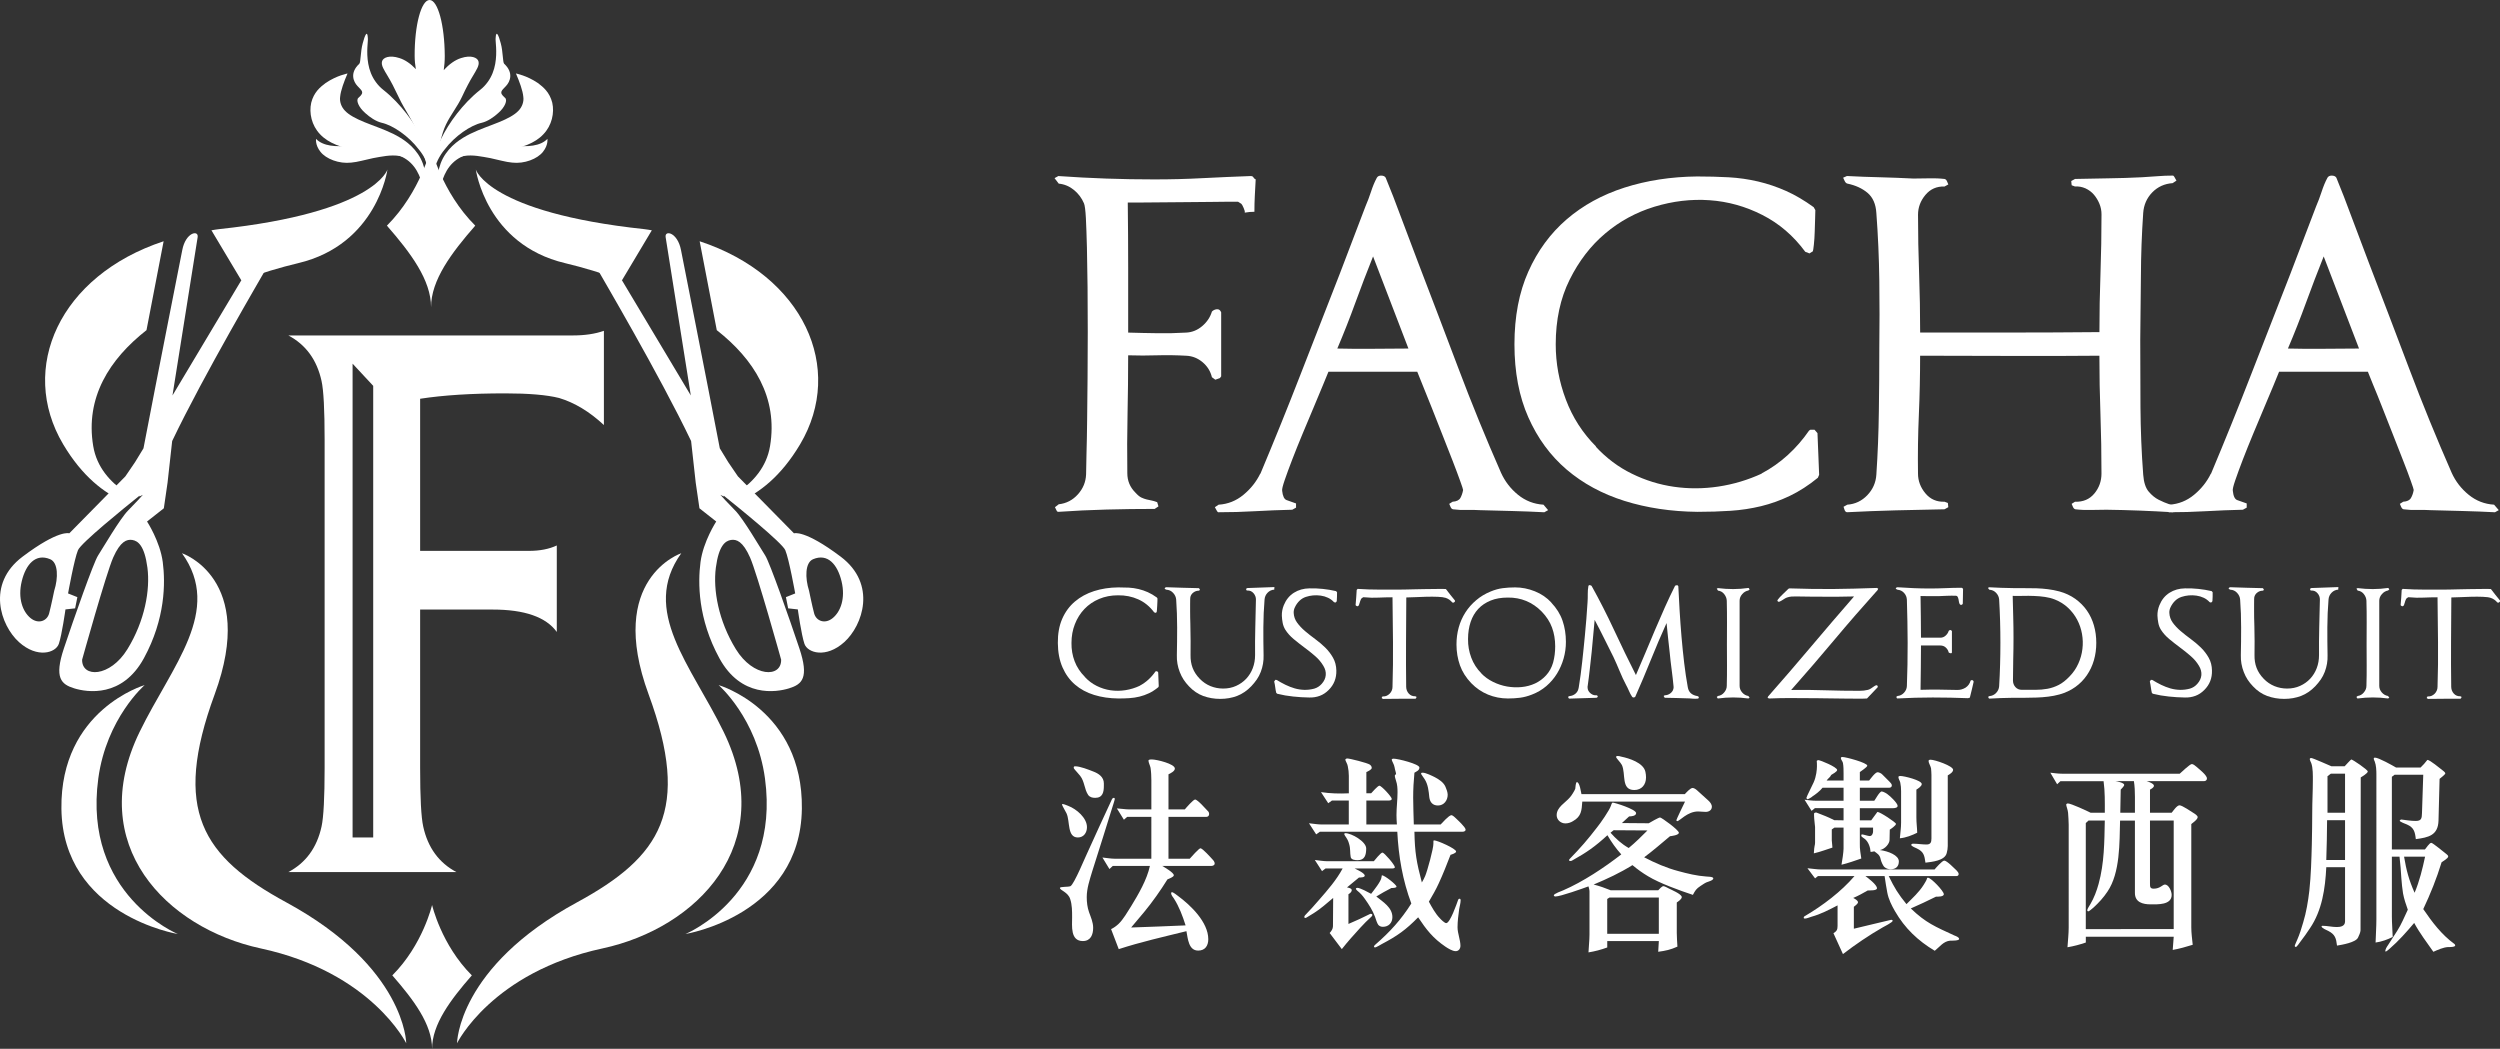 <?xml version="1.0" encoding="utf-8"?>
<!-- Generator: Adobe Illustrator 16.0.0, SVG Export Plug-In . SVG Version: 6.00 Build 0)  -->
<!DOCTYPE svg PUBLIC "-//W3C//DTD SVG 1.1//EN" "http://www.w3.org/Graphics/SVG/1.1/DTD/svg11.dtd">
<svg version="1.1" id="圖層_1" xmlns="http://www.w3.org/2000/svg" xmlns:xlink="http://www.w3.org/1999/xlink" x="0px" y="0px"
	 width="249.053px" height="104.486px" viewBox="0 0 249.053 104.486" enable-background="new 0 0 249.053 104.486"
	 xml:space="preserve">
<rect x="0" y="0" width="249.053" height="104.486" fill="#333333" stroke="none"/>
<g>
	<g>
		<g>
			<g>
				<path fill="#FFFFFF" d="M47.667,6.117c-0.093-0.38-0.745-0.66-1.732-0.333c-0.589,0.179-1.206,0.62-1.729,1.21
					c0.063-0.446,0.104-0.923,0.102-1.427C44.292,2.493,43.623,0.001,42.795,0c-0.828,0-1.501,2.498-1.487,5.581
					c0.001,0.461,0.05,0.897,0.12,1.309c-0.503-0.54-1.083-0.937-1.636-1.106c-0.992-0.327-1.643-0.049-1.735,0.333
					c-0.111,0.408,0.224,0.872,0.542,1.419c0.331,0.542,0.687,1.22,1.113,2.128c0.62,1.355,1.567,2.501,1.987,3.954
					c0.313,1.079,0.616,2.162,0.941,3.24c0.02,0.059,0.222,0.881,0.291,0.881c0.167,0,0.552-1.91,0.593-2.076
					c0.273-1.098,0.419-2.25,0.915-3.281c0.457-0.944,1.127-1.768,1.575-2.718c0.424-0.909,0.78-1.586,1.114-2.128
					C47.444,6.988,47.78,6.525,47.667,6.117z"/>
				<g>
					<g>
						<g>
							<path fill="#FFFFFF" d="M36.646,3.797c-0.044-0.848-0.298-0.31-0.511,0.517c-0.23,0.827-0.188,1.892-0.34,2.038
								c-0.977,0.905-0.583,1.79-0.186,2.212c0.398,0.456,0.778,0.603,0.106,1.175c-0.285,0.216-0.009,0.937,0.682,1.534
								c0.446,0.405,1.045,0.819,1.628,0.958c1.1,0.242,2.679,1.31,3.698,2.659c1.088,1.298,1.309,3.019,1.274,3.022
								c-0.004,0.017,0.167-1.262-0.399-2.836c-0.537-1.576-1.646-3.401-3.16-4.982c-0.385-0.399-0.775-0.765-1.256-1.145
								c-0.289-0.225-0.534-0.489-0.737-0.769c-0.414-0.56-0.647-1.2-0.756-1.813C36.465,5.136,36.685,4.089,36.646,3.797z"/>
						</g>
					</g>
				</g>
				<g>
					<g>
						<path fill="#FFFFFF" d="M34.622,7.318c0.008,0.01-1.042,0.181-2.179,0.949c-0.549,0.406-1.182,0.933-1.439,1.969
							c-0.227,1.006,0.031,2.254,0.885,3.142c0.832,0.894,2.212,1.37,3.483,1.521c1.299,0.183,2.596,0.11,3.827,0.415
							c0.613,0.156,1.232,0.443,1.717,0.917c0.489,0.47,0.792,1.073,0.975,1.576c0.355,1.028,0.375,1.692,0.395,1.693
							c0.206-1.056,0.286-2.416-0.385-3.717c-0.684-1.291-1.816-1.992-2.725-2.448c-1.054-0.508-2.025-0.818-2.874-1.169
							c-0.84-0.34-1.554-0.724-1.934-1.135c-0.369-0.375-0.55-0.908-0.483-1.38C33.939,9.023,34.269,8.142,34.622,7.318
							L34.622,7.318z"/>
					</g>
				</g>
				<g>
					<g>
						<path fill="#FFFFFF" d="M31.482,13.835c0.021-0.019-0.123,0.572,0.441,1.285c0.549,0.709,1.857,1.221,3.069,1.079
							c0.615-0.05,1.385-0.279,2.176-0.446c0.849-0.15,1.742-0.359,2.622-0.216c0.904,0.116,1.636,0.866,1.97,1.441
							c0.348,0.58,0.482,0.975,0.492,0.975c-0.097-0.7-0.296-1.466-0.804-2.162c-0.507-0.707-1.351-1.132-2.076-1.285
							c-0.833-0.187-1.584-0.192-2.333-0.191c-0.804,0.015-1.515,0.125-2.205,0.188C33.466,14.648,32.199,14.573,31.482,13.835
							L31.482,13.835z"/>
					</g>
				</g>
				<g>
					<g>
						<g>
							<path fill="#FFFFFF" d="M49.375,3.797c0.042-0.848,0.298-0.31,0.511,0.517c0.231,0.827,0.187,1.892,0.34,2.038
								c0.975,0.905,0.583,1.79,0.186,2.212c-0.399,0.456-0.778,0.603-0.109,1.175c0.286,0.216,0.014,0.937-0.681,1.534
								c-0.444,0.405-1.043,0.819-1.627,0.958c-1.098,0.242-2.678,1.31-3.696,2.659c-1.089,1.298-1.31,3.019-1.272,3.022
								c0.003,0.017-0.167-1.262,0.397-2.836c0.536-1.576,1.643-3.401,3.157-4.982c0.388-0.399,0.778-0.765,1.259-1.145
								c0.29-0.225,0.534-0.489,0.737-0.769c0.415-0.56,0.647-1.2,0.757-1.813C49.554,5.136,49.337,4.089,49.375,3.797z"/>
						</g>
					</g>
				</g>
				<g>
					<g>
						<path fill="#FFFFFF" d="M51.398,7.318c-0.007,0.01,1.042,0.181,2.181,0.949c0.546,0.406,1.179,0.933,1.439,1.969
							c0.225,1.006-0.034,2.254-0.888,3.142c-0.83,0.894-2.21,1.37-3.485,1.521c-1.295,0.183-2.591,0.11-3.828,0.415
							c-0.61,0.156-1.228,0.443-1.714,0.917c-0.491,0.47-0.791,1.073-0.975,1.576c-0.354,1.028-0.375,1.692-0.394,1.693
							c-0.208-1.056-0.285-2.416,0.384-3.717c0.686-1.291,1.816-1.992,2.726-2.448c1.053-0.508,2.023-0.818,2.873-1.169
							c0.844-0.34,1.555-0.724,1.935-1.135c0.368-0.375,0.55-0.908,0.482-1.38C52.079,9.023,51.753,8.142,51.398,7.318L51.398,7.318
							z"/>
					</g>
				</g>
				<g>
					<g>
						<path fill="#FFFFFF" d="M54.537,13.835c-0.022-0.019,0.123,0.572-0.442,1.285c-0.549,0.709-1.857,1.221-3.071,1.079
							c-0.613-0.05-1.382-0.279-2.17-0.446c-0.852-0.15-1.748-0.359-2.625-0.216c-0.905,0.116-1.636,0.866-1.972,1.441
							c-0.346,0.58-0.478,0.975-0.49,0.975c0.097-0.7,0.297-1.466,0.806-2.162c0.503-0.707,1.349-1.132,2.07-1.285
							c0.838-0.187,1.588-0.192,2.34-0.191c0.799,0.015,1.512,0.125,2.2,0.188C52.553,14.648,53.822,14.573,54.537,13.835
							L54.537,13.835z"/>
					</g>
				</g>
				<path fill="#FFFFFF" d="M42.942,30.604c0-2.707,2.035-5.417,4.403-8.124c-3.385-3.385-4.403-7.789-4.403-7.789
					s-1.011,4.403-4.398,7.789C40.91,25.188,42.942,27.897,42.942,30.604z"/>
			</g>
		</g>
		<path fill="#FFFFFF" d="M43.044,104.486c0-2.438,1.829-4.878,3.961-7.317c-3.05-3.048-3.961-7.013-3.961-7.013
			s-0.915,3.965-3.962,7.013C41.213,99.608,43.044,102.048,43.044,104.486z"/>
		<path fill="#FFFFFF" d="M57.083,33.417H28.725c1.744,0.924,2.848,2.437,3.308,4.539c0.204,0.923,0.306,2.873,0.306,5.847v32.691
			c0,2.973-0.103,4.924-0.306,5.845c-0.46,2.104-1.564,3.615-3.308,4.539h16.744c-1.741-0.924-2.847-2.435-3.308-4.539
			c-0.204-0.921-0.307-2.872-0.307-5.845V60.725h7.23c3.178,0,5.307,0.743,6.384,2.231V54.34c-0.769,0.36-1.693,0.539-2.767,0.539
			H41.854V39.725c2.309-0.357,5.128-0.537,8.462-0.537c2.357,0,4.152,0.152,5.383,0.46c1.537,0.461,3.026,1.358,4.462,2.694v-9.386
			C59.289,33.264,58.263,33.417,57.083,33.417z M37.179,83.431h-2.054V36.229l2.054,2.208V83.431z"/>
		<g>
			<path fill="#FFFFFF" d="M14.411,68.249c0,0-3.805,3.298-4.618,9.298c-1.572,11.593,7.919,15.499,7.919,15.499
				S6.252,91.184,6.118,80.564C5.997,70.696,14.411,68.249,14.411,68.249z"/>
			<path fill="#FFFFFF" d="M18.129,55.113c0,0,7.505,2.502,3.258,14.055c-4.248,11.554-1.233,16.185,7.134,20.727
				c11.893,6.455,11.949,14.038,11.949,14.038s-3.454-7.072-14.498-9.451C16.587,92.46,8.422,84.176,13.912,72.906
				C17.139,66.281,22.237,60.845,18.129,55.113z"/>
			<path fill="#FFFFFF" d="M25.889,24.83l-8.707,14.567l2.506-15.758c0.13-0.761-1.19-0.51-1.53,1.273
				c-0.129,0.679-2.5,12.614-3.864,19.75l-0.838,1.374l-0.967,1.42L6.903,53.13c0,0-1.03-0.404-4.657,2.327
				c-3.625,2.73-2.193,6.848-0.36,8.506c1.835,1.656,3.672,1.075,3.976,0.174c0.307-0.9,0.66-3.427,0.66-3.427l0.961-0.105
				l0.224-1.117l-0.926-0.37c0,0,0.616-3.436,0.988-4.313c0.307-0.722,4.61-4.208,6.133-5.428c-0.011,0.056-0.018,0.091-0.018,0.091
				l0.351-0.174c-0.14,0.156-0.755,0.84-1.466,1.553c-0.807,0.807-2.553,3.805-3.001,4.494c-0.448,0.687-2.417,6.294-3.402,9.248
				c-0.986,2.955-0.271,3.582,1.028,3.985c1.299,0.402,4.789,0.939,6.94-2.999c2.148-3.94,2.148-7.52,1.88-9.579
				c-0.27-2.061-1.565-4.043-1.565-4.043l1.672-1.316l0.371-2.556l0.459-4.144c3.126-6.554,9.056-16.615,9.391-17.225
				C27.042,25.803,26.231,24.134,25.889,24.83z M5.401,58.853c0,0-0.305,1.488-0.506,2.252c-0.203,0.765-1.079,1.106-1.856,0.466
				c-0.775-0.637-1.282-1.955-0.876-3.653c0.406-1.701,1.387-2.818,2.834-2.209C5.807,56.047,5.808,57.576,5.401,58.853z
				 M14.686,56.547c0.289,2.214-0.256,5.3-1.99,8.122c-1.734,2.821-4.557,2.875-4.514,1.047c0,0,2.385-8.565,3.096-10.179
				c0.714-1.612,1.354-1.835,1.907-1.745C13.74,53.885,14.393,54.335,14.686,56.547z"/>
			<path fill="#FFFFFF" d="M14.594,32.89l1.706-8.856C5.933,27.455,1.8,36.684,6.289,44.255c1.931,3.254,4.125,4.862,5.949,5.659
				l0.142-0.734c0.011-0.064,0.024-0.133,0.037-0.193c-1.413-0.97-2.778-2.427-3.13-4.545C8.479,39.598,10.899,35.792,14.594,32.89z
				"/>
			<path fill="#FFFFFF" d="M21.812,22.828c-0.258,0.027-0.5,0.075-0.749,0.115l2.977,4.983c1.965-0.712,3.906-1.293,5.661-1.71
				c7.871-1.866,8.898-9.326,8.898-9.326S37.336,21.167,21.812,22.828z"/>
		</g>
		<g>
			<path fill="#FFFFFF" d="M71.589,68.249c0,0,3.805,3.298,4.618,9.298c1.572,11.593-7.919,15.499-7.919,15.499
				s11.46-1.862,11.595-12.482C80.003,70.696,71.589,68.249,71.589,68.249z"/>
			<path fill="#FFFFFF" d="M67.87,55.113c0,0-7.503,2.502-3.256,14.055c4.246,11.554,1.231,16.185-7.135,20.727
				C45.586,96.35,45.53,103.932,45.53,103.932s3.455-7.072,14.498-9.451c9.385-2.021,17.551-10.305,12.061-21.575
				C68.86,66.281,63.763,60.845,67.87,55.113z"/>
			<path fill="#FFFFFF" d="M59.458,26.712c0.335,0.61,6.265,10.67,9.391,17.225l0.459,4.144l0.372,2.556l1.671,1.316
				c0,0-1.295,1.983-1.565,4.043c-0.268,2.059-0.268,5.639,1.88,9.579c2.151,3.938,5.64,3.401,6.941,2.999
				c1.298-0.403,2.013-1.031,1.027-3.985c-0.985-2.954-2.955-8.562-3.401-9.248c-0.448-0.689-2.195-3.688-3.002-4.494
				c-0.711-0.712-1.326-1.396-1.466-1.553l0.35,0.174c0,0-0.007-0.035-0.017-0.091c1.524,1.22,5.827,4.706,6.132,5.428
				c0.375,0.877,0.989,4.313,0.989,4.313l-0.925,0.37l0.224,1.117l0.962,0.105c0,0,0.352,2.527,0.659,3.427
				c0.304,0.901,2.14,1.482,3.976-0.174c1.833-1.658,3.265-5.776-0.361-8.506c-3.625-2.731-4.656-2.327-4.656-2.327l-5.585-5.674
				l-0.968-1.42l-0.837-1.374c-1.366-7.135-3.736-19.07-3.865-19.75c-0.34-1.784-1.661-2.034-1.528-1.273l2.506,15.758L60.111,24.83
				C59.769,24.134,58.958,25.803,59.458,26.712z M81.003,55.708c1.448-0.609,2.428,0.508,2.835,2.209
				c0.406,1.698-0.102,3.017-0.877,3.653c-0.777,0.64-1.653,0.298-1.856-0.466c-0.201-0.764-0.506-2.252-0.506-2.252
				C80.193,57.576,80.193,56.047,81.003,55.708z M72.814,53.792c0.555-0.09,1.194,0.133,1.908,1.745
				c0.712,1.613,3.096,10.179,3.096,10.179c0.043,1.828-2.779,1.774-4.513-1.047c-1.734-2.821-2.281-5.908-1.991-8.122
				C71.607,54.335,72.26,53.885,72.814,53.792z"/>
			<path fill="#FFFFFF" d="M69.7,24.034l1.706,8.856c3.695,2.902,6.116,6.708,5.307,11.551c-0.352,2.118-1.717,3.575-3.13,4.545
				c0.012,0.061,0.024,0.129,0.037,0.193l0.143,0.734c1.824-0.797,4.018-2.405,5.95-5.659C84.2,36.684,80.067,27.455,69.7,24.034z"
				/>
			<path fill="#FFFFFF" d="M64.189,22.828c-15.527-1.661-16.788-5.938-16.788-5.938s1.028,7.46,8.898,9.326
				c1.757,0.417,3.696,0.999,5.661,1.71l2.975-4.983C64.688,22.903,64.446,22.855,64.189,22.828z"/>
		</g>
	</g>
	<g>
		<path fill="#FFFFFF" d="M106.64,88.281c0.369-0.183,1.562-3.101,1.604-3.146c0.821-1.848,1.687-3.675,2.527-5.509
			c0.042-0.081,0.103-0.145,0.205-0.145c0.042,0,0.083,0.064,0.083,0.105c0,0.103-0.289,0.966-0.33,1.107
			c-0.286,0.885-0.555,1.75-0.821,2.632c-0.372,1.176-0.741,2.344-1.112,3.518c-0.244,0.821-0.533,1.664-0.533,2.526
			c0,0.516,0.062,1.029,0.228,1.501c0.183,0.513,0.411,1.007,0.411,1.562c0,0.679-0.247,1.317-1.029,1.317
			c-1.254,0-1.068-1.5-1.068-2.367c0-0.615,0-1.234-0.187-1.805c-0.205-0.699-1.026-0.885-1.026-1.113
			C105.592,88.303,106.393,88.386,106.64,88.281z M107.381,83.43c-1.09,0-0.763-1.604-1.134-2.405
			c-0.081-0.183-0.45-0.779-0.45-0.882c0-0.041,0.042-0.041,0.083-0.041c0.122,0,0.43,0.144,0.555,0.186
			c0.802,0.308,1.85,1.189,1.85,2.116C108.285,82.958,107.955,83.43,107.381,83.43z M109.106,79.482
			c-0.269,0-0.535-0.058-0.699-0.285c-0.391-0.575-0.35-1.337-0.802-1.912c-0.103-0.147-0.554-0.618-0.596-0.699
			c-0.02-0.022-0.042-0.063-0.042-0.105c0-0.103,0.022-0.142,0.144-0.142c0.494,0,1.317,0.328,1.789,0.513
			c0.555,0.208,1.068,0.555,1.068,1.193v0.228C109.969,78.889,109.866,79.482,109.106,79.482z M114.699,81.376h-2.405l-0.33,0.286
			l-0.699-1.129c0.391,0.02,0.843,0.102,1.254,0.102h2.181v-2.898c0-0.411-0.022-0.863-0.083-1.256
			c-0.042-0.203-0.205-0.533-0.205-0.696c0-0.145,0.247-0.125,0.371-0.125c0.43,0,2.258,0.433,2.258,0.904
			c0,0.266-0.43,0.474-0.635,0.574v3.498h1.625c0.122-0.146,0.84-0.987,1.026-0.987c0.247,0,1.048,0.923,1.231,1.109
			c0.105,0.083,0.167,0.205,0.167,0.33c0,0.167-0.103,0.289-0.269,0.289h-3.781v4.172h2.116c0.125-0.144,0.924-1.045,1.068-1.045
			c0.208,0,1.048,0.943,1.195,1.106c0.1,0.103,0.224,0.247,0.224,0.413c0,0.187-0.205,0.245-0.371,0.245h-4.849
			c0.203,0.125,1.148,0.657,1.148,0.926c0,0.183-0.513,0.35-0.635,0.411c-0.349,0.555-0.721,1.131-1.109,1.667
			c-0.76,1.087-1.645,2.113-2.507,3.126c1.808-0.066,3.617-0.125,5.425-0.21c-0.308-0.965-0.638-1.85-1.173-2.691
			c-0.08-0.103-0.266-0.346-0.266-0.494c0-0.042,0-0.122,0.083-0.122c0.125,0,0.494,0.289,0.594,0.369
			c1.256,0.924,3.023,2.61,3.023,4.316c0,0.638-0.308,1.132-1.007,1.132c-0.968,0-1.029-1.215-1.17-1.934
			c-2.261,0.558-4.524,1.068-6.743,1.789l-0.763-1.994c0.27-0.125,0.516-0.308,0.741-0.514c0.475-0.452,0.904-1.212,1.257-1.767
			c0.718-1.173,1.581-2.654,1.869-4.011h-3.7l-0.331,0.308l-0.699-1.149c0.391,0.039,0.843,0.122,1.257,0.122h3.617V81.376z"/>
		<path fill="#FFFFFF" d="M132.052,86.517l-0.35,0.266l-0.719-1.112c0.389,0.042,0.841,0.125,1.254,0.125h4.624
			c0.083-0.083,0.68-0.863,0.865-0.863c0.164,0,1.232,1.232,1.232,1.459c0,0.102-0.164,0.125-0.247,0.125h-3.761
			c0.186,0.103,1.007,0.452,1.007,0.718c0,0.186-0.452,0.186-0.574,0.186c-0.413,0.33-0.802,0.655-1.193,0.985
			c0.123,0.022,0.472,0.083,0.472,0.269c0,0.183-0.183,0.327-0.328,0.408v2.962c0.738-0.308,1.437-0.638,2.136-0.987
			c0.042-0.022,0.064-0.022,0.103-0.022c0.064,0,0.145,0.042,0.145,0.105c0,0.061-0.039,0.122-0.081,0.164
			c-0.411,0.372-0.76,0.719-1.132,1.129c-0.638,0.702-1.251,1.378-1.831,2.119l-1.212-1.604c0.167-0.186,0.33-0.41,0.33-0.676
			l0.02-2.818c-0.616,0.516-1.254,1.09-1.911,1.5l-0.741,0.452c-0.042,0.022-0.083,0.044-0.144,0.044
			c-0.042,0-0.083-0.044-0.083-0.105c0-0.042,0.042-0.103,0.064-0.145c0.494-0.513,0.965-1.029,1.42-1.564
			c0.841-0.962,1.723-1.972,2.341-3.121H132.052z M134.373,79.751h-1.684l-0.369,0.267l-0.721-1.107
			c0.907,0.142,1.872,0.164,2.773,0.119v-1.745c0-0.33-0.039-0.638-0.103-0.946c-0.017-0.206-0.247-0.555-0.247-0.658
			c0-0.063,0.125-0.125,0.166-0.125c0.267,0,2.056,0.452,2.28,0.619c0.103,0.081,0.186,0.183,0.186,0.328
			c0,0.164-0.388,0.349-0.535,0.413v2.113h0.474c0.083-0.08,0.658-0.757,0.824-0.757c0.205,0,1.231,1.109,1.231,1.314
			c0,0.144-0.205,0.164-0.308,0.164h-2.222v2.386h3.043c-0.022-0.311-0.042-0.616-0.042-0.926c0-0.76,0.105-1.521,0.105-2.28
			c0-0.394-0.022-0.782-0.145-1.132c-0.042-0.167-0.125-0.369-0.125-0.513c0-0.186,0.125-0.083,0.125-0.164
			c0-0.145-0.125-0.474-0.144-0.66c-0.042-0.308-0.289-0.657-0.289-0.78c0-0.083,0.103-0.102,0.186-0.102
			c0.43,0,2.572,0.535,2.572,0.882c0,0.288-0.292,0.391-0.497,0.516c-0.08,0.821-0.125,1.665-0.125,2.485
			c0,0.885,0.044,1.792,0.063,2.674h2.672c0.125-0.122,0.824-0.926,1.07-0.926c0.142,0,0.389,0.25,0.472,0.33
			c0.144,0.145,0.946,0.863,0.946,1.11c0,0.164-0.184,0.208-0.308,0.208h-4.791c0.042,2.098,0.205,3.021,0.741,5.055
			c0.122-0.206,0.228-0.408,0.327-0.635c0.208-0.475,0.846-2.796,0.824-3.249c0-0.064,0-0.125,0-0.205c0-0.064,0-0.103,0.083-0.103
			c0.308,0,2.178,0.821,2.178,1.107c0,0.166-0.43,0.291-0.555,0.33c-0.369,0.949-0.741,1.912-1.171,2.837
			c-0.288,0.639-0.638,1.232-0.987,1.831c0.289,0.533,0.657,1.209,1.09,1.645c0.103,0.122,0.472,0.491,0.638,0.491
			c0.388,0,1.049-1.931,1.19-2.325c0.022-0.058,0.064-0.103,0.144-0.103c0.083,0,0.103,0.083,0.103,0.144
			c0,0.292-0.103,0.619-0.145,0.885c-0.08,0.6-0.164,1.215-0.164,1.812c0,0.616,0.289,1.254,0.289,1.85
			c0,0.267-0.163,0.532-0.474,0.532c-0.328,0-0.782-0.288-1.026-0.452c-1.235-0.84-1.892-1.686-2.713-2.921
			c-1.235,1.257-2.078,1.851-3.598,2.652c-0.103,0.063-0.599,0.352-0.699,0.352c-0.042,0-0.103-0.042-0.103-0.083
			c0-0.08,0.103-0.186,0.161-0.225c1.442-1.253,2.532-2.449,3.559-4.071c-0.863-2.303-1.273-4.686-1.398-7.152h-7.708l-0.372,0.264
			l-0.718-1.107c0.41,0.039,0.843,0.122,1.256,0.122h2.71V79.751z M134.024,83c0.618,0,2.078,0.843,2.078,1.52
			c0,0.66-0.145,1.173-0.844,1.173c-0.228,0-0.638-0.022-0.699-0.308c-0.08-0.411-0.019-0.843-0.144-1.256
			c-0.102-0.392-0.183-0.513-0.43-0.882l-0.064-0.125C133.921,83.038,133.943,83,134.024,83z M137.624,87.398
			c0.02-0.061,0.02-0.144,0.039-0.205c0.269,0,1.459,0.943,1.459,1.132c0,0.141-0.43,0.141-0.513,0.141
			c-0.516,0.269-1.007,0.536-1.501,0.844c0.658,0.535,1.604,1.09,1.604,2.058c0,0.555-0.369,0.962-0.946,0.962
			c-0.183,0-0.327-0.058-0.45-0.183c-0.125-0.144-0.271-0.618-0.33-0.801c-0.247-0.658-0.6-1.212-1.01-1.789
			c-0.247-0.353-0.45-0.575-0.783-0.844c-0.038-0.039-0.1-0.103-0.122-0.164c0.022-0.083,0.083-0.103,0.144-0.103
			c0.289,0,1.071,0.433,1.378,0.597C136.842,88.713,137.602,87.787,137.624,87.398z M141.732,76.977
			c0.308,0,0.926,0.308,1.215,0.452c0.391,0.203,0.863,0.511,1.049,0.943c0.102,0.228,0.224,0.558,0.224,0.802
			c0,0.557-0.369,1.071-0.965,1.071c-0.536,0-0.802-0.331-0.866-0.821c-0.058-0.597-0.122-1.276-0.472-1.811
			c-0.019-0.039-0.347-0.491-0.347-0.513C141.571,76.977,141.632,76.977,141.732,76.977z"/>
		<path fill="#FFFFFF" d="M160.134,83.205c-1.232,1.132-2.053,1.706-3.492,2.508c-0.061,0.041-0.125,0.063-0.208,0.063
			c-0.042,0-0.122-0.022-0.122-0.083c0-0.061,0.061-0.123,0.103-0.167c1.026-1.046,1.789-1.931,2.671-3.082
			c0.353-0.43,1.254-1.728,1.398-2.18c0.022-0.062,0.083-0.308,0.186-0.308c0.167,0,2.322,0.657,2.322,1.049
			c0,0.288-0.491,0.327-0.699,0.327l-0.715,0.66l2.671,0.022c0.142-0.083,0.984-0.577,1.129-0.577c0.147,0,1.872,1.253,1.872,1.52
			c0,0.247-0.74,0.33-0.885,0.349c-0.863,0.721-1.686,1.44-2.571,2.097c1.09,0.574,2.242,1.07,3.412,1.378
			c0.907,0.247,1.831,0.472,2.757,0.536c0.103,0.019,0.719,0,0.719,0.186c0,0.202-0.494,0.324-0.658,0.388
			c-0.205,0.081-0.41,0.244-0.616,0.369c-0.433,0.289-0.516,0.433-0.76,0.888c-1.317-0.436-3.312-1.155-4.463-1.853
			c-0.555-0.328-1.068-0.699-1.559-1.11c-1.256,0.782-2.491,1.356-3.867,1.933c0.574,0.142,1.151,0.347,1.706,0.574h4.727
			c0.103-0.105,0.372-0.413,0.516-0.413c0.122,0,0.41,0.166,0.533,0.228c0.186,0.103,1.298,0.555,1.298,0.862
			c0,0.208-0.353,0.433-0.497,0.536v3.042c0,0.452,0.042,0.902,0.064,1.356c-0.68,0.308-1.173,0.414-1.914,0.514l0.064-1.068h-5.14
			v0.638c-0.616,0.225-1.234,0.388-1.87,0.491c0.02-0.575,0.1-1.171,0.1-1.767v-4.294c0-0.186-0.058-0.353-0.1-0.516
			c-0.557,0.206-2.796,1.007-3.29,1.007c-0.083,0-0.164-0.039-0.164-0.123c0-0.144,0.799-0.435,0.943-0.494
			c1.953-0.843,4.091-2.263,5.778-3.576C160.977,84.52,160.544,83.904,160.134,83.205z M167.843,79.113
			c0.125-0.125,0.535-0.616,0.782-0.616c0.164,0,0.388,0.183,0.494,0.286l1.048,0.948c0.187,0.164,0.37,0.392,0.37,0.638
			c0,0.347-0.308,0.513-0.616,0.513c-0.247,0-0.513-0.042-0.76-0.042c-1.071,0-1.831,0.965-2.078,0.965
			c-0.081-0.042-0.081-0.061-0.081-0.1c0-0.064,0.738-1.606,0.863-1.851h-10.236c-0.064,0.882-0.083,1.476-0.926,1.95
			c-0.228,0.144-0.494,0.225-0.76,0.225c-0.452,0-0.866-0.347-0.866-0.821c0-0.802,0.866-1.232,1.314-1.768
			c0.147-0.144,0.475-0.676,0.539-0.862c0.019-0.122,0.039-0.66,0.161-0.66c0.289,0,0.414,1.068,0.455,1.193H167.843z
			 M165.254,93.029v-3.617h-4.916l-0.225,0.145v3.472H165.254z M162.253,84.48c0.657-0.538,1.273-1.154,1.869-1.75l-3.37-0.022
			l-0.311,0.25C160.999,83.576,161.535,84.07,162.253,84.48z M162.808,78.703c-1.337,0-0.823-1.603-1.231-2.488
			c-0.147-0.286-0.578-0.68-0.578-0.802c0-0.08,0.062-0.102,0.142-0.102c0.125,0,0.228,0.022,0.353,0.063
			c0.799,0.161,2.241,0.616,2.424,1.52c0.042,0.183,0.061,0.372,0.061,0.555C163.979,78.167,163.548,78.703,162.808,78.703z"/>
		<path fill="#FFFFFF" d="M194.282,93.709c-0.676,0.064-1.025,0.596-1.539,1.01c-1.686-1.01-2.981-2.244-3.966-3.95
			c-0.33-0.574-0.64-1.19-0.763-1.851c-0.103-0.532-0.186-1.09-0.267-1.642h-1.911c0.244,0.183,1.151,0.86,1.151,1.212
			c0,0.264-0.763,0.205-0.926,0.225c-0.472,0.269-0.946,0.536-1.44,0.741c0.145,0.081,0.475,0.247,0.475,0.433
			c0,0.144-0.33,0.391-0.413,0.45v2.183c0.577-0.122,3.639-0.888,3.723-0.888c0.061,0,0.144,0.022,0.144,0.105
			c0,0.142-0.885,0.594-1.007,0.66c-1.359,0.777-2.713,1.703-3.947,2.649l-0.946-2.078c0.331-0.205,0.411-0.349,0.411-0.737v-2.036
			c-0.824,0.43-1.687,0.882-2.591,1.129c-0.205,0.061-0.471,0.186-0.677,0.186c-0.022,0-0.103-0.022-0.103-0.059
			c0-0.127,0.039-0.147,0.145-0.208c1.747-1.029,3.595-2.424,4.912-3.966h-3.639l-0.289,0.228l-0.76-1.01
			c0.452,0.039,0.945,0.125,1.397,0.125h11.267c0.104-0.125,0.758-0.885,0.966-0.885c0.267,0,1.026,0.799,1.212,0.965
			c0.08,0.083,0.225,0.247,0.225,0.369c0,0.144-0.103,0.208-0.225,0.208h-6.743c0.577,1.189,0.945,1.786,1.767,2.795
			c0.599-0.599,1.256-1.192,1.708-1.914c0.1-0.186,0.306-0.452,0.347-0.677c0.022-0.042,0.063-0.042,0.083-0.042
			c0.311,0,1.583,1.334,1.583,1.642c0,0.269-0.615,0.247-0.781,0.247c-0.822,0.413-1.665,0.804-2.508,1.173
			c1.5,1.44,2.427,1.809,4.338,2.693c0.145,0.061,0.475,0.164,0.475,0.35C195.17,93.729,194.43,93.709,194.282,93.709z
			 M188.61,80.511h-3.332v1.212h1.132c0.206-0.285,0.414-0.554,0.619-0.84c0.266,0,1.85,1.048,1.85,1.193
			c0,0.164-0.516,0.513-0.618,0.574l-0.022,1.029c0,0.349-0.43,0.901-0.962,1.006c0.821,0.103,1.889,0.514,1.889,1.129
			c0,0.516-0.308,0.782-0.821,0.782c-0.208,0-0.433-0.064-0.597-0.205c-0.164-0.125-0.349-0.577-0.394-0.783
			c-0.078-0.474-0.408-0.616-0.635-0.798c-0.164,0.038-0.164,0.038-0.369,0.061c-0.022-0.433-0.208-1.009-0.577-1.295
			c-0.061-0.064-0.349-0.208-0.349-0.308c0-0.064,0-0.125,0.063-0.147c0.203,0.022,0.555,0.147,0.738,0.166
			c0.269,0.039,0.372-0.288,0.372-0.43v-0.413h-1.318v1.645c-0.019,0.43,0.083,1.029,0.145,1.437
			c-0.594,0.208-1.356,0.474-1.972,0.619c0.08-0.411,0.205-1.296,0.205-1.604v-2.097h-0.904l-0.269,0.186v1.09
			c0,0.183,0.064,0.491,0.064,0.718c-0.414,0.125-1.215,0.433-1.851,0.574c0.039-0.84,0.122-0.763,0.122-1.071v-1.559
			c0-0.125-0.039-0.228-0.083-0.804c-0.019-0.203-0.019-0.43-0.019-0.513c0-0.103,0.144-0.122,0.228-0.122
			c0.782,0.311,1.045,0.389,1.789,0.763l0.924,0.016v-1.212h-2.857l-0.33,0.269l-0.699-1.109c0.349,0.039,0.762,0.1,1.132,0.1h2.754
			v-1.292h-2.097c-0.247,0.327-0.741,0.696-1.007,0.863c-0.041,0.061-0.413,0.286-0.513,0.286c-0.064-0.061-0.083-0.1-0.083-0.145
			c0-0.1,0.619-1.292,0.721-1.542c0.267-0.594,0.327-1.292,0.327-1.601c0-0.206,0-0.35-0.02-0.535
			c0.042-0.042,0.1-0.081,0.142-0.081c0.225,0,1.892,0.699,1.892,0.985c0,0.166-0.471,0.413-0.594,0.493
			c-0.105,0.247-0.311,0.331-0.455,0.555h1.687v-0.68c0-0.347,0-0.718-0.061-1.068c-0.042-0.183-0.208-0.328-0.208-0.494
			c0-0.083,0.085-0.103,0.144-0.103c0.353,0,2.488,0.577,2.488,0.866c0,0.144-0.638,0.552-0.741,0.638v0.84h0.927
			c0.123-0.144,0.597-0.824,0.844-0.824c0.144,0,0.388,0.127,0.471,0.228l0.718,0.718c0.083,0.105,0.228,0.205,0.228,0.372
			c0,0.164-0.144,0.228-0.286,0.228h-2.902v1.292h1.44c0.083-0.081,0.516-0.924,0.741-0.924c0.144,0,0.555,0.228,0.638,0.328
			c0.141,0.083,0.946,0.827,0.946,1.112C189.043,80.472,188.754,80.511,188.61,80.511z M190.912,78.664v2.735
			c0,0.632,0.064,0.924,0.083,1.559c-0.494,0.247-1.109,0.494-1.728,0.554c0.042-0.596,0.122-0.984,0.122-1.581v-3.104
			c0-0.291-0.02-0.577-0.081-0.865c-0.042-0.186-0.186-0.369-0.186-0.554c0-0.103,0.145-0.103,0.206-0.103
			c0.372,0,2.119,0.433,2.119,0.801C191.448,78.333,191.076,78.558,190.912,78.664z M194.038,77.244v7.029
			c0,0.247-0.041,0.475-0.102,0.702c-0.186,0.779-1.481,0.882-2.12,0.966c-0.102-0.719-0.164-1.091-0.862-1.42
			c-0.08-0.039-0.555-0.225-0.555-0.347c0-0.083,0.103-0.125,0.183-0.125c0.452,0,0.907,0.081,1.337,0.081
			c0.411,0,0.494-0.225,0.494-0.594v-6.333c0-0.225-0.022-0.433-0.039-0.657c-0.044-0.244-0.25-0.535-0.25-0.74
			c0-0.103,0.125-0.123,0.206-0.123c0.413,0,2.241,0.619,2.241,1.005C194.571,76.933,194.221,77.138,194.038,77.244z"/>
		<path fill="#FFFFFF" d="M218.356,76.114c0.145,0,0.373,0.203,0.475,0.286c0.166,0.164,1.027,0.801,1.027,1.151
			c0,0.186-0.143,0.269-0.309,0.269h-5.691c0.145,0.039,0.719,0.244,0.719,0.452c0,0.186-0.248,0.308-0.393,0.391v2.3h2.16
			c0.143-0.164,0.514-0.738,0.781-0.738c0.27,0,1.213,0.657,1.416,0.78c0.104,0.061,0.393,0.25,0.393,0.394
			c0,0.244-0.494,0.571-0.635,0.696v10.28c0,0.552,0.08,1.17,0.141,1.745c-0.656,0.205-1.314,0.392-1.992,0.513l0.1-1.312h-8.756
			v0.574c-0.594,0.205-1.213,0.369-1.828,0.472c0.041-0.638,0.121-1.337,0.121-1.97V82.156c0-0.41-0.039-0.801-0.061-1.192
			c-0.02-0.269-0.186-0.677-0.186-0.799c0-0.086,0.104-0.125,0.166-0.125c0.309,0,1.912,0.741,2.262,0.924h1.418
			c0-1.068,0.021-2.097-0.123-3.143h-4.297l-0.33,0.308l-0.677-1.151c0.368,0.039,0.78,0.1,1.151,0.1h11.738
			C217.227,77.016,218.155,76.114,218.356,76.114z M216.547,92.558V81.746h-2.363v6.269c0,0.311,0,0.516,0.369,0.516
			c0.641,0,0.887-0.411,1.113-0.411c0.41,0,0.678,0.699,0.678,1.03c0,1.023-1.398,0.942-2.1,0.942c-0.777,0-1.561-0.205-1.561-1.131
			v-7.215h-1.479c-0.061,2.197,0.02,5.201-1.254,7.073c-0.391,0.594-0.865,1.107-1.379,1.581c-0.125,0.08-0.41,0.391-0.555,0.391
			c-0.082-0.042-0.082-0.083-0.082-0.122c0-0.105,0.246-0.496,0.311-0.597c0.365-0.618,0.635-1.337,0.82-2.016
			c0.574-2.078,0.574-4.194,0.617-6.311h-1.623l-0.27,0.247v10.566H216.547z M211.616,78.189c0,0.144-0.266,0.369-0.348,0.474
			l-0.043,2.3h1.459v-1.581c0-0.536-0.021-1.049-0.102-1.562h-1.828C210.92,77.84,211.616,77.984,211.616,78.189z"/>
		<path fill="#FFFFFF" d="M233.575,76.339c0.041-0.039,0.617-0.68,0.66-0.68c0.141,0,1.645,1.027,1.645,1.193
			c0,0.186-0.576,0.516-0.701,0.596l-0.02,15.234c0,0.183-0.164,0.552-0.248,0.718c-0.227,0.494-1.602,0.719-2.096,0.802
			c-0.084-0.722-0.186-1.11-0.863-1.459c-0.125-0.061-0.678-0.288-0.678-0.452c0-0.061,0.08-0.061,0.123-0.061
			c0.451,0,0.924,0.122,1.395,0.122c0.371,0,0.824-0.08,0.824-0.554v-5.406h-1.869c-0.104,2.116-0.414,4.296-1.627,6.083
			c-0.307,0.474-0.637,0.926-0.965,1.356c-0.061,0.086-0.352,0.516-0.451,0.516c-0.061-0.042-0.104-0.083-0.104-0.1
			c0-0.067,0.203-0.519,0.248-0.619c0.246-0.555,0.43-1.154,0.596-1.729c0.309-1.006,0.49-2.097,0.615-3.165
			c0.164-1.542,0.205-3.084,0.248-4.646c0.02-1.07,0.041-2.119,0.041-3.187c0-1.046,0.061-2.097,0.061-3.146
			c0-0.491,0.02-1.253-0.164-1.748c-0.041-0.081-0.143-0.286-0.143-0.391c0-0.083,0.082-0.103,0.143-0.103
			c0.164,0,1.809,0.741,2.014,0.824H233.575z M233.616,85.671v-3.964h-1.789c0,1.312-0.041,2.629-0.08,3.964H233.616z
			 M233.616,80.963v-3.886h-1.418l-0.33,0.25v3.637H233.616z M241.141,76.461c0.244-0.227,0.471-0.491,0.678-0.76
			c0.227-0.02,1.275,0.863,1.5,1.029c0.061,0.039,0.287,0.225,0.287,0.308c0,0.123-0.49,0.475-0.572,0.555l-0.107,4.152
			c-0.041,1.481-1.006,1.684-2.26,1.85c-0.084-0.738-0.186-1.151-0.885-1.459c-0.104-0.042-0.719-0.266-0.719-0.372
			c0-0.058,0.104-0.122,0.164-0.122c0.475,0.064,0.969,0.142,1.439,0.142c0.578,0,0.596-0.286,0.615-0.779l0.127-3.823h-2.857
			l-0.27,0.203v7.24h3.289c0.123-0.122,0.451-0.661,0.639-0.661c0.145,0,1.336,0.991,1.52,1.132
			c0.064,0.039,0.164,0.142,0.164,0.228c0,0.184-0.514,0.472-0.658,0.577c-0.494,1.62-1.109,3.143-1.826,4.663
			c0.883,1.295,1.826,2.549,3.1,3.473c0.041,0.044,0.084,0.083,0.084,0.144c0,0.186-0.594,0.167-0.719,0.167
			c-0.453,0.02-1.049,0.286-1.459,0.472c-0.658-0.946-1.357-1.851-1.91-2.876c-0.783,0.924-1.543,1.786-2.447,2.569
			c-0.084,0.061-0.309,0.288-0.41,0.288c-0.086-0.167,0.182-0.552,0.244-0.638l0.926-1.439c0.41-0.635,0.719-1.398,1.051-2.097
			c-0.189-0.533-0.371-1.068-0.475-1.623c-0.082-0.494-0.125-0.988-0.166-1.498c-0.041-0.722-0.1-1.443-0.184-2.164h-0.762v5.964
			c0,0.658,0.063,1.356,0.082,2.036c-0.535,0.267-1.109,0.472-1.705,0.555c0.02-0.76,0.08-1.542,0.08-2.324V77.138
			c0-0.389-0.02-0.904-0.164-1.273c-0.02-0.039-0.102-0.225-0.102-0.266c0-0.083,0.041-0.123,0.125-0.123
			c0.367,0,1.746,0.78,2.098,0.985H241.141z M241.59,85.34h-2.094c0.225,1.359,0.49,2.344,1.049,3.598
			C241.036,87.771,241.325,86.575,241.59,85.34z"/>
	</g>
	<g>
		<g>
			<g>
				<path fill="#FFFFFF" d="M125.007,19.485c-0.029,0.518-0.041,1.056-0.041,1.613c-0.168,0-0.332,0.006-0.483,0.021
					c-0.154,0.017-0.313,0.037-0.483,0.065c0.029-0.086-0.004-0.237-0.104-0.46c-0.096-0.225-0.174-0.364-0.231-0.419l-0.334-0.211
					c-0.028,0-0.292,0-0.798,0c-0.501,0-1.118,0.008-1.842,0.021c-0.727,0.014-1.538,0.022-2.434,0.022
					c-0.866,0-1.703,0.006-2.514,0.021c-0.811,0.016-1.523,0.018-2.137,0.018c-0.616,0-1.036,0-1.257,0
					c0.027,2.183,0.041,4.348,0.041,6.502c0,2.121,0,4.274,0,6.455c0.979,0.031,1.943,0.049,2.893,0.062
					c0.95,0.016,1.912-0.004,2.893-0.062c0.585-0.029,1.118-0.244,1.593-0.649s0.796-0.889,0.964-1.447
					c0.139-0.141,0.307-0.215,0.501-0.231c0.194-0.014,0.338,0.09,0.421,0.313v6.373l-0.125,0.172l-0.46,0.164l-0.338-0.25
					c-0.139-0.587-0.448-1.085-0.923-1.49c-0.475-0.401-1.02-0.623-1.634-0.649c-0.98-0.055-1.943-0.07-2.893-0.043
					c-0.95,0.031-1.914,0.031-2.893,0c0,1.957-0.021,3.916-0.062,5.869c-0.041,1.957-0.051,3.916-0.022,5.873
					c0,0.753,0.264,1.396,0.796,1.926c0.225,0.25,0.424,0.42,0.606,0.504c0.184,0.086,0.356,0.147,0.526,0.188
					c0.167,0.041,0.33,0.076,0.481,0.104c0.153,0.027,0.342,0.084,0.567,0.168l0.125,0.42l-0.376,0.251
					c-1.595,0-3.194,0.019-4.801,0.063c-1.605,0.041-3.208,0.119-4.798,0.229l-0.129-0.043l-0.207-0.42l0.375-0.291
					c0.758-0.084,1.394-0.414,1.908-0.987c0.518-0.573,0.79-1.236,0.819-1.992c0-0.417,0.012-1.102,0.041-2.053
					c0.028-0.95,0.049-2.068,0.063-3.355c0.014-1.284,0.028-2.684,0.043-4.188c0.012-1.511,0.02-3.034,0.02-4.573
					c0-1.535-0.008-3.03-0.02-4.485c-0.015-1.451-0.035-2.766-0.063-3.94c-0.029-1.171-0.066-2.154-0.104-2.934
					c-0.043-0.782-0.106-1.273-0.188-1.468c-0.225-0.528-0.561-0.981-1.007-1.341c-0.446-0.364-0.95-0.573-1.511-0.628l-0.417-0.546
					l0.379-0.209c1.59,0.113,3.187,0.197,4.776,0.252c1.597,0.057,3.189,0.082,4.782,0.082c1.619,0,3.228-0.039,4.819-0.125
					c1.593-0.084,3.185-0.149,4.78-0.209c0.142,0,0.231,0.043,0.272,0.125c0.041,0.084,0.119,0.158,0.231,0.209
					C125.063,18.431,125.036,18.967,125.007,19.485z"/>
				<path fill="#FFFFFF" d="M153.847,51.032c-1.062-0.055-2.131-0.099-3.204-0.125c-1.077-0.027-2.147-0.057-3.208-0.084
					c-0.451-0.026-0.897-0.035-1.343-0.021s-0.895-0.006-1.341-0.065c-0.113-0.027-0.199-0.11-0.25-0.25
					c-0.058-0.14-0.101-0.238-0.127-0.293l0.333-0.211c0.393-0.026,0.651-0.153,0.778-0.376c0.123-0.223,0.217-0.489,0.271-0.796
					c0-0.058-0.097-0.356-0.293-0.901c-0.196-0.546-0.446-1.218-0.755-2.014c-0.307-0.796-0.647-1.667-1.028-2.619
					c-0.376-0.952-0.733-1.851-1.066-2.704c-0.338-0.852-0.639-1.599-0.903-2.242c-0.264-0.645-0.44-1.077-0.524-1.302h-8.844
					c-0.113,0.28-0.303,0.743-0.569,1.384c-0.264,0.643-0.571,1.377-0.919,2.201c-0.35,0.829-0.714,1.691-1.091,2.6
					c-0.376,0.909-0.723,1.763-1.027,2.557c-0.307,0.798-0.561,1.484-0.755,2.055c-0.195,0.573-0.281,0.927-0.252,1.067
					c0.057,0.532,0.205,0.841,0.442,0.925c0.235,0.083,0.55,0.194,0.941,0.335v0.417l-0.376,0.209
					c-1.259,0.029-2.496,0.078-3.709,0.147c-1.216,0.072-2.44,0.104-3.67,0.104c-0.053,0-0.166-0.166-0.332-0.504l0.375-0.25
					c0.923-0.055,1.748-0.385,2.473-0.985c0.729-0.602,1.286-1.306,1.679-2.119v0.043c1.396-3.327,2.739-6.645,4.025-9.958
					c1.283-3.31,2.585-6.645,3.897-9.998l2.557-6.707c0.194-0.446,0.376-0.929,0.548-1.447c0.164-0.518,0.36-0.987,0.586-1.404
					c0.082-0.141,0.221-0.209,0.419-0.209c0.223,0,0.375,0.068,0.458,0.209l0.755,1.885l2.516,6.668
					c1.341,3.49,2.667,6.979,3.981,10.458c1.313,3.48,2.725,6.94,4.236,10.377c0.391,0.866,0.956,1.599,1.695,2.201
					c0.741,0.6,1.589,0.93,2.539,0.985l0.46,0.544L153.847,51.032z M136.787,25.545c-0.616,1.535-1.202,3.075-1.763,4.61
					c-0.559,1.538-1.159,3.063-1.799,4.567c1.173,0.031,2.352,0.037,3.542,0.024c1.188-0.017,2.366-0.024,3.542-0.024
					L136.787,25.545z"/>
				<path fill="#FFFFFF" d="M181.099,47.594c-0.921,0.755-1.855,1.354-2.789,1.802c-0.938,0.45-1.896,0.792-2.872,1.03
					c-0.979,0.237-1.99,0.391-3.04,0.46c-1.048,0.07-2.145,0.104-3.29,0.104c-2.626-0.027-5.052-0.391-7.275-1.089
					c-2.219-0.698-4.142-1.74-5.765-3.124c-1.619-1.384-2.89-3.118-3.813-5.2c-0.923-2.082-1.384-4.506-1.384-7.271
					c0-2.77,0.461-5.186,1.384-7.253c0.923-2.067,2.194-3.801,3.813-5.197c1.624-1.4,3.546-2.455,5.765-3.167
					c2.223-0.71,4.632-1.083,7.234-1.11c1.089,0,2.137,0.027,3.145,0.082c1.005,0.057,1.983,0.197,2.932,0.42
					c0.952,0.223,1.881,0.54,2.79,0.943c0.907,0.405,1.822,0.944,2.747,1.615l0.166,0.293c0,0.137-0.006,0.419-0.022,0.839
					c-0.012,0.419-0.027,0.857-0.041,1.318c-0.014,0.458-0.041,0.888-0.084,1.279c-0.043,0.393-0.076,0.616-0.104,0.669
					l-0.335,0.209l-0.42-0.164c-1.173-1.593-2.598-2.817-4.276-3.668c-1.674-0.854-3.429-1.341-5.259-1.468
					c-1.832-0.129-3.662,0.09-5.492,0.647c-1.83,0.561-3.466,1.449-4.903,2.666c-1.441,1.214-2.623,2.751-3.544,4.608
					c-0.925,1.861-1.384,4.006-1.384,6.438c0,1.871,0.333,3.703,1.005,5.488c0.671,1.791,1.679,3.355,3.02,4.696h-0.043
					c1.063,1.148,2.264,2.049,3.605,2.702c1.341,0.661,2.739,1.093,4.194,1.302c1.452,0.209,2.925,0.203,4.422-0.021
					c1.495-0.225,2.942-0.657,4.338-1.3h-0.041c0.95-0.503,1.822-1.118,2.621-1.845c0.796-0.725,1.5-1.537,2.117-2.432l0.125-0.082
					h0.419l0.293,0.333c0.028,0.698,0.055,1.392,0.084,2.074c0.028,0.688,0.057,1.378,0.082,2.078L181.099,47.594z"/>
				<path fill="#FFFFFF" d="M216.479,51.032c-2.236-0.137-4.438-0.223-6.622-0.252c-0.505,0-1.02,0.008-1.552,0.022
					c-0.528,0.014-1.048-0.006-1.55-0.065c-0.112-0.027-0.194-0.11-0.251-0.25c-0.058-0.14-0.099-0.238-0.125-0.293l0.336-0.211
					c0.806,0.029,1.451-0.244,1.926-0.817c0.475-0.571,0.711-1.236,0.711-1.992c0-1.955-0.033-3.912-0.101-5.869
					c-0.072-1.953-0.106-3.914-0.106-5.869c-2.991,0.026-5.97,0.035-8.93,0.021c-2.963-0.012-5.938-0.021-8.93-0.021
					c0,1.955-0.041,3.916-0.125,5.869c-0.086,1.957-0.115,3.914-0.086,5.869c0,0.727,0.248,1.384,0.736,1.971
					c0.486,0.588,1.125,0.866,1.908,0.837l0.332,0.125l0.043,0.419l-0.375,0.209c-1.623,0.029-3.242,0.065-4.864,0.106
					c-1.621,0.043-3.245,0.104-4.862,0.188c-0.115-0.027-0.192-0.104-0.231-0.229c-0.043-0.125-0.08-0.231-0.104-0.315l0.375-0.209
					c0.782-0.055,1.445-0.373,1.992-0.944s0.848-1.249,0.901-2.033c0.141-2.096,0.223-4.199,0.25-6.31
					c0.031-2.11,0.045-4.213,0.045-6.309c0.029-2.235,0.029-4.479,0-6.729c-0.028-2.25-0.125-4.491-0.294-6.731
					c-0.053-0.891-0.35-1.562-0.88-2.01c-0.53-0.446-1.202-0.753-2.012-0.921c-0.111-0.028-0.201-0.121-0.271-0.272
					c-0.072-0.154-0.119-0.26-0.147-0.315l0.379-0.168c1.116,0.06,2.221,0.099,3.308,0.125c1.091,0.027,2.197,0.072,3.313,0.127
					c0.503,0,1.021-0.006,1.554-0.021c0.527-0.014,1.045,0.004,1.551,0.063c0.111,0.027,0.195,0.108,0.25,0.25
					c0.054,0.141,0.097,0.237,0.125,0.294l-0.375,0.207c-0.783-0.027-1.422,0.254-1.908,0.839c-0.489,0.587-0.736,1.245-0.736,1.969
					c0,1.959,0.037,3.914,0.108,5.871c0.07,1.957,0.103,3.912,0.103,5.869c2.991,0,5.967,0,8.93,0c2.96,0,5.938-0.014,8.93-0.043
					c0-1.955,0.034-3.912,0.106-5.869c0.067-1.955,0.101-3.912,0.101-5.867c0-0.364-0.068-0.712-0.207-1.048
					c-0.14-0.336-0.321-0.637-0.545-0.903c-0.225-0.264-0.501-0.473-0.839-0.631c-0.336-0.149-0.687-0.215-1.046-0.188l-0.336-0.123
					l-0.043-0.422l0.379-0.207c1.115-0.029,2.225-0.049,3.332-0.063c1.102-0.014,2.214-0.049,3.332-0.106
					c0.504-0.026,1.016-0.062,1.531-0.103c0.516-0.043,1.04-0.063,1.568-0.063c0.057,0,0.172,0.166,0.34,0.502l-0.381,0.251
					c-0.807,0.055-1.486,0.365-2.031,0.923c-0.544,0.561-0.843,1.245-0.9,2.051c-0.144,2.101-0.221,4.201-0.229,6.309
					c-0.017,2.115-0.041,4.217-0.065,6.312c0,2.235,0.008,4.481,0.021,6.729c0.017,2.248,0.103,4.494,0.274,6.729
					c0.058,0.753,0.237,1.316,0.545,1.677c0.307,0.362,0.643,0.636,1.003,0.816c0.364,0.185,0.716,0.33,1.048,0.442
					c0.336,0.11,0.573,0.291,0.717,0.542L216.479,51.032z"/>
				<path fill="#FFFFFF" d="M248.553,51.032c-1.064-0.055-2.133-0.099-3.206-0.125c-1.081-0.027-2.149-0.057-3.21-0.084
					c-0.446-0.026-0.896-0.035-1.343-0.021s-0.893-0.006-1.343-0.065c-0.11-0.027-0.192-0.11-0.25-0.25
					c-0.053-0.14-0.098-0.238-0.123-0.293l0.332-0.211c0.397-0.026,0.651-0.153,0.773-0.376c0.132-0.223,0.222-0.489,0.274-0.796
					c0-0.058-0.094-0.356-0.29-0.901c-0.192-0.546-0.446-1.218-0.758-2.014c-0.307-0.796-0.646-1.667-1.027-2.619
					c-0.377-0.952-0.733-1.851-1.064-2.704c-0.332-0.852-0.635-1.599-0.905-2.242c-0.266-0.645-0.442-1.077-0.524-1.302h-8.843
					c-0.115,0.28-0.304,0.743-0.565,1.384c-0.266,0.643-0.573,1.377-0.925,2.201c-0.349,0.829-0.713,1.691-1.09,2.6
					c-0.376,0.909-0.721,1.763-1.027,2.557c-0.307,0.798-0.557,1.484-0.753,2.055c-0.197,0.573-0.283,0.927-0.25,1.067
					c0.053,0.532,0.2,0.841,0.438,0.925c0.238,0.083,0.549,0.194,0.946,0.335v0.417l-0.381,0.209
					c-1.257,0.029-2.493,0.078-3.705,0.147c-1.221,0.072-2.44,0.104-3.673,0.104c-0.058,0-0.168-0.166-0.336-0.504l0.377-0.25
					c0.925-0.055,1.748-0.385,2.473-0.985c0.729-0.602,1.286-1.306,1.679-2.119v0.043c1.396-3.327,2.739-6.645,4.024-9.958
					c1.286-3.31,2.584-6.645,3.898-9.998l2.559-6.707c0.192-0.446,0.377-0.929,0.545-1.447s0.36-0.987,0.585-1.404
					c0.086-0.141,0.226-0.209,0.422-0.209c0.222,0,0.377,0.068,0.463,0.209l0.753,1.885l2.514,6.668
					c1.339,3.49,2.67,6.979,3.984,10.458c1.31,3.48,2.727,6.94,4.233,10.377c0.389,0.866,0.958,1.599,1.699,2.201
					c0.737,0.6,1.584,0.93,2.53,0.985l0.467,0.544L248.553,51.032z M231.489,25.545c-0.614,1.535-1.2,3.075-1.761,4.61
					c-0.562,1.538-1.159,3.063-1.802,4.567c1.171,0.031,2.354,0.037,3.542,0.024c1.187-0.017,2.37-0.024,3.541-0.024L231.489,25.545
					z"/>
			</g>
			<g>
				<path fill="#FFFFFF" d="M115.394,68.459c-0.305,0.25-0.612,0.45-0.923,0.598c-0.309,0.147-0.626,0.262-0.952,0.34
					c-0.323,0.08-0.659,0.129-1.005,0.153c-0.348,0.023-0.712,0.033-1.091,0.033c-0.88-0.008-1.687-0.125-2.424-0.353
					c-0.735-0.227-1.37-0.569-1.902-1.027s-0.948-1.032-1.25-1.722c-0.299-0.692-0.457-1.499-0.463-2.424
					c-0.01-0.915,0.135-1.72,0.436-2.412c0.301-0.688,0.723-1.261,1.265-1.72c0.541-0.458,1.179-0.807,1.914-1.042
					c0.737-0.235,1.54-0.358,2.41-0.366c0.371,0,0.721,0.008,1.05,0.024c0.327,0.021,0.649,0.065,0.964,0.141
					c0.315,0.074,0.623,0.178,0.923,0.312c0.301,0.135,0.606,0.313,0.909,0.536l0.055,0.096c0,0.047-0.002,0.139-0.006,0.278
					c-0.004,0.139-0.01,0.287-0.021,0.442c-0.008,0.16-0.018,0.303-0.028,0.432c-0.008,0.131-0.019,0.2-0.027,0.208l-0.11,0.07
					l-0.142-0.058c-0.434-0.581-0.962-1.013-1.58-1.29c-0.623-0.28-1.292-0.412-2.015-0.403c-0.686,0-1.312,0.121-1.883,0.362
					c-0.567,0.238-1.056,0.573-1.463,0.999c-0.408,0.426-0.725,0.93-0.95,1.507c-0.229,0.577-0.342,1.206-0.342,1.881
					c-0.008,0.637,0.094,1.247,0.313,1.82c0.217,0.573,0.557,1.091,1.019,1.554h-0.012c0.35,0.381,0.747,0.682,1.193,0.903
					c0.444,0.221,0.911,0.369,1.396,0.438c0.485,0.07,0.977,0.063,1.472-0.014c0.496-0.08,0.968-0.223,1.423-0.438h-0.014
					c0.315-0.166,0.604-0.369,0.868-0.61c0.264-0.241,0.498-0.51,0.702-0.804l0.041-0.029h0.139l0.099,0.11l0.055,1.376
					L115.394,68.459z"/>
				<path fill="#FFFFFF" d="M126.948,58.614c0,0.035,0,0.08,0,0.123c-0.268,0.021-0.493,0.125-0.673,0.315
					c-0.18,0.188-0.28,0.414-0.299,0.673c-0.074,0.897-0.113,1.822-0.119,2.768c-0.004,0.95,0.002,1.873,0.022,2.772
					c0.019,0.575-0.074,1.13-0.278,1.666c-0.103,0.268-0.233,0.522-0.395,0.757c-0.164,0.236-0.346,0.461-0.549,0.674
					c-0.426,0.444-0.896,0.766-1.411,0.966c-0.514,0.196-1.077,0.297-1.687,0.297c-0.602,0-1.167-0.099-1.695-0.291
					c-0.528-0.196-0.999-0.516-1.417-0.96c-0.203-0.211-0.381-0.434-0.534-0.666c-0.152-0.231-0.278-0.481-0.383-0.751
					c-0.211-0.544-0.309-1.105-0.291-1.679c0.019-0.899,0.029-1.82,0.029-2.764c0-0.954-0.033-1.879-0.096-2.778
					c-0.019-0.25-0.121-0.475-0.307-0.674c-0.186-0.198-0.407-0.303-0.665-0.313c-0.039-0.027-0.082-0.045-0.133-0.062
					c-0.051-0.012-0.053-0.057-0.006-0.133c0.019-0.016,0.06-0.037,0.123-0.053c0.547,0.016,1.087,0.037,1.619,0.053
					c0.532,0.021,1.071,0.033,1.617,0.041l0.056,0.043l0.071,0.14l-0.127,0.069c-0.186,0-0.354,0.053-0.505,0.162
					c-0.154,0.104-0.258,0.24-0.313,0.408c-0.019,0.047-0.031,0.141-0.035,0.286c-0.004,0.142-0.006,0.315-0.006,0.52
					c0,0.195,0,0.406,0,0.637c0,0.225,0.002,0.442,0.006,0.655c0.004,0.213,0.008,0.401,0.015,0.569
					c0.004,0.166,0.006,0.287,0.006,0.362c0.01,0.453,0.017,0.926,0.021,1.415c0.006,0.489,0.002,0.958-0.006,1.402
					c-0.008,0.462,0.059,0.888,0.207,1.277c0.149,0.389,0.385,0.749,0.71,1.083c0.313,0.325,0.671,0.567,1.068,0.73
					c0.397,0.16,0.819,0.244,1.263,0.244c0.473,0,0.905-0.09,1.292-0.266c0.389-0.176,0.725-0.414,1.007-0.714
					c0.283-0.303,0.5-0.653,0.653-1.054c0.153-0.405,0.229-0.837,0.229-1.3c-0.01-0.899-0.002-1.818,0.021-2.756
					c0.022-0.941,0.043-1.858,0.063-2.757c0.008-0.24-0.072-0.458-0.237-0.651c-0.168-0.197-0.379-0.283-0.639-0.266l-0.068-0.027
					l-0.043-0.139l0.125-0.082c0.453-0.021,0.905-0.037,1.353-0.049c0.451-0.015,0.901-0.029,1.355-0.049
					C126.952,58.537,126.948,58.577,126.948,58.614z"/>
				<path fill="#FFFFFF" d="M133.192,59.445c-0.006,0.149-0.012,0.299-0.022,0.446c-0.019,0.037-0.039,0.065-0.062,0.084
					c-0.024,0.019-0.049,0.035-0.076,0.055l-0.139-0.043c-0.168-0.184-0.365-0.33-0.592-0.436c-0.227-0.108-0.467-0.178-0.723-0.215
					c-0.254-0.037-0.508-0.043-0.764-0.022c-0.254,0.024-0.491,0.074-0.714,0.147c-0.25,0.082-0.465,0.213-0.645,0.389
					c-0.18,0.176-0.327,0.379-0.438,0.61c-0.102,0.192-0.147,0.393-0.139,0.598c0.019,0.36,0.133,0.688,0.348,0.979
					c0.213,0.292,0.473,0.569,0.784,0.833c0.31,0.264,0.647,0.526,1.007,0.792c0.36,0.264,0.696,0.548,1.007,0.852
					c0.309,0.307,0.569,0.645,0.776,1.015c0.209,0.371,0.317,0.792,0.328,1.265c0.019,0.766-0.235,1.417-0.764,1.941
					c-0.271,0.272-0.565,0.465-0.889,0.585c-0.325,0.121-0.671,0.176-1.042,0.166c-0.538-0.008-1.072-0.041-1.605-0.098
					c-0.532-0.053-1.062-0.145-1.588-0.276l-0.098-0.084c-0.047-0.184-0.08-0.375-0.104-0.569c-0.022-0.192-0.057-0.383-0.104-0.569
					c0.019-0.037,0.057-0.092,0.113-0.166l0.137,0.014c0.287,0.174,0.583,0.338,0.882,0.485c0.303,0.147,0.606,0.264,0.917,0.354
					c0.311,0.088,0.626,0.137,0.95,0.146c0.326,0.008,0.659-0.031,1.001-0.123c0.287-0.086,0.532-0.244,0.737-0.475
					c0.239-0.268,0.375-0.557,0.401-0.868c0.029-0.311-0.049-0.616-0.235-0.921c-0.213-0.36-0.489-0.692-0.833-0.987
					c-0.342-0.297-0.698-0.581-1.071-0.854c-0.369-0.274-0.723-0.553-1.06-0.833c-0.34-0.285-0.614-0.592-0.827-0.925
					c-0.129-0.211-0.217-0.438-0.264-0.68c-0.047-0.24-0.074-0.481-0.084-0.723c-0.008-0.352,0.057-0.698,0.194-1.042
					c0.223-0.544,0.559-0.958,1.007-1.241s0.964-0.43,1.548-0.438c0.444-0.01,0.89,0.008,1.334,0.055
					c0.442,0.047,0.884,0.119,1.318,0.221l0.098,0.112C133.198,59.153,133.196,59.3,133.192,59.445z"/>
				<path fill="#FFFFFF" d="M144.779,60.045l-0.099-0.028c-0.184-0.221-0.407-0.375-0.665-0.458c-0.168-0.056-0.424-0.09-0.77-0.104
					c-0.348-0.014-0.72-0.017-1.111-0.008c-0.395,0.01-0.778,0.024-1.146,0.043c-0.373,0.019-0.667,0.029-0.891,0.029
					c-0.008,1.49-0.016,2.975-0.026,4.457c-0.008,1.482-0.004,2.968,0.014,4.458c0.008,0.26,0.096,0.481,0.264,0.667
					c0.168,0.184,0.385,0.272,0.653,0.262l0.125,0.069l-0.069,0.137l-0.056,0.043c-0.538,0-1.075,0-1.611,0
					c-0.537,0-1.075,0.006-1.613,0.015l-0.123-0.07l0.014-0.137l0.108-0.043c0.131,0.01,0.252-0.012,0.362-0.063
					c0.113-0.051,0.211-0.119,0.299-0.207c0.088-0.088,0.158-0.19,0.209-0.307c0.051-0.115,0.076-0.237,0.076-0.367
					c0.045-1.49,0.063-2.98,0.049-4.465c-0.015-1.488-0.031-2.974-0.049-4.465c-0.481,0-0.946,0.013-1.394,0.033
					c-0.451,0.024-0.915,0.014-1.396-0.033c-0.047-0.01-0.084-0.012-0.113-0.008c-0.027,0.006-0.063,0.026-0.111,0.063
					c-0.073,0.047-0.125,0.106-0.153,0.18l0.015-0.013c-0.045,0.092-0.084,0.19-0.109,0.297c-0.031,0.106-0.063,0.207-0.098,0.299
					l-0.139,0.084c-0.037-0.018-0.074-0.035-0.104-0.049c-0.033-0.015-0.057-0.039-0.076-0.078c0.026-0.248,0.047-0.501,0.062-0.755
					c0.014-0.253,0.028-0.505,0.049-0.755c0.019-0.021,0.041-0.047,0.07-0.078c0.026-0.033,0.055-0.041,0.082-0.021
					c0.714,0.047,1.39,0.067,2.028,0.067c0.639,0,1.318,0,2.041,0c0.103,0,0.283-0.002,0.541-0.006
					c0.26-0.004,0.557-0.01,0.889-0.021c0.335-0.008,0.684-0.017,1.05-0.021c0.366-0.004,0.706-0.008,1.021-0.012
					c0.313-0.006,0.577-0.008,0.792-0.008c0.211,0,0.336,0.004,0.373,0.014c0.147,0.195,0.297,0.385,0.444,0.576
					c0.149,0.19,0.301,0.376,0.458,0.565l-0.014,0.135L144.779,60.045z"/>
				<path fill="#FFFFFF" d="M155.77,65.597c-0.153,0.538-0.373,1.04-0.659,1.509c-0.289,0.469-0.643,0.88-1.063,1.242
					c-0.421,0.36-0.9,0.643-1.439,0.848c-0.397,0.156-0.79,0.262-1.179,0.313c-0.389,0.051-0.79,0.074-1.208,0.074
					c-0.694,0-1.357-0.129-1.986-0.387c-0.628-0.26-1.186-0.641-1.667-1.138c-0.518-0.539-0.893-1.13-1.126-1.777
					c-0.229-0.649-0.346-1.345-0.346-2.084c0-0.583,0.073-1.142,0.221-1.681c0.149-0.539,0.369-1.034,0.661-1.495
					c0.291-0.457,0.649-0.866,1.077-1.226c0.424-0.364,0.909-0.653,1.458-0.876c0.405-0.168,0.802-0.276,1.193-0.326
					c0.389-0.053,0.8-0.076,1.234-0.076c0.659,0,1.313,0.127,1.959,0.387c0.649,0.258,1.199,0.637,1.652,1.126h-0.014
					c0.528,0.555,0.905,1.159,1.126,1.812c0.223,0.651,0.333,1.353,0.333,2.102C155.999,64.512,155.921,65.061,155.77,65.597z
					 M154.615,62.522c-0.207-0.569-0.547-1.097-1.02-1.588c-0.463-0.473-0.979-0.827-1.548-1.063c-0.569-0.235-1.183-0.35-1.84-0.34
					c-0.647,0-1.218,0.098-1.707,0.297c-0.492,0.201-0.903,0.477-1.237,0.833c-0.333,0.358-0.585,0.789-0.757,1.3
					c-0.17,0.51-0.258,1.079-0.258,1.707c-0.008,0.639,0.098,1.253,0.321,1.847c0.221,0.592,0.559,1.116,1.013,1.57h-0.014
					c0.333,0.344,0.725,0.624,1.175,0.847c0.449,0.221,0.913,0.373,1.395,0.459c0.481,0.082,0.964,0.102,1.443,0.055
					c0.483-0.047,0.932-0.168,1.347-0.36c0.417-0.197,0.784-0.465,1.097-0.809c0.315-0.342,0.549-0.762,0.696-1.263
					c0.074-0.268,0.127-0.539,0.16-0.811c0.033-0.274,0.049-0.545,0.049-0.813C154.93,63.714,154.824,63.093,154.615,62.522z"/>
				<path fill="#FFFFFF" d="M168.587,69.599c-0.19-0.021-0.373-0.031-0.549-0.031c-0.362-0.016-0.725-0.028-1.091-0.033
					c-0.365-0.006-0.727-0.01-1.089-0.021l-0.041-0.029l-0.084-0.151l0.111-0.069c0.168,0,0.328-0.047,0.479-0.139
					c0.153-0.092,0.266-0.217,0.342-0.375c0.053-0.123,0.074-0.256,0.053-0.403c-0.045-0.497-0.108-1.046-0.186-1.638
					c-0.08-0.593-0.142-1.14-0.188-1.64c-0.055-0.5-0.108-0.999-0.166-1.499c-0.055-0.501-0.108-1.001-0.153-1.502
					c-0.537,1.185-1.061,2.412-1.568,3.674c-0.51,1.263-1.027,2.49-1.554,3.675c-0.049,0.045-0.103,0.067-0.168,0.067
					c-0.057,0-0.102-0.022-0.139-0.067c-0.121-0.176-0.227-0.373-0.319-0.594c-0.092-0.215-0.19-0.416-0.292-0.602
					c-0.111-0.203-0.219-0.424-0.328-0.661c-0.104-0.233-0.207-0.475-0.311-0.713c-0.103-0.243-0.203-0.479-0.305-0.716
					c-0.103-0.237-0.203-0.46-0.305-0.673c-0.315-0.628-0.624-1.251-0.931-1.867c-0.305-0.616-0.619-1.23-0.944-1.84
					c-0.047,0.528-0.094,1.052-0.146,1.574c-0.051,0.524-0.1,1.05-0.146,1.579c-0.026,0.268-0.057,0.546-0.092,0.839
					c-0.031,0.293-0.063,0.586-0.096,0.88c-0.031,0.299-0.068,0.592-0.104,0.884c-0.037,0.291-0.074,0.567-0.11,0.825
					c0,0.021-0.002,0.033-0.006,0.041c-0.006,0.01-0.008,0.024-0.008,0.043c0,0.11,0.015,0.211,0.043,0.305
					c0.074,0.176,0.188,0.315,0.348,0.416c0.156,0.104,0.328,0.145,0.514,0.127l0.068,0.028l0.055,0.137l-0.139,0.084
					c-0.453,0.017-0.907,0.033-1.359,0.041c-0.455,0.01-0.909,0.022-1.361,0.043l-0.055-0.043l-0.058-0.137l0.139-0.072
					c0.24-0.018,0.449-0.104,0.626-0.262c0.092-0.086,0.162-0.176,0.207-0.278c0.047-0.103,0.078-0.213,0.096-0.334
					c0.067-0.397,0.129-0.817,0.188-1.257c0.062-0.44,0.115-0.88,0.16-1.327c0.047-0.442,0.092-0.882,0.139-1.318
					c0.047-0.436,0.088-0.857,0.125-1.265c0.058-0.555,0.104-1.107,0.147-1.66c0.041-0.549,0.08-1.102,0.117-1.658
					c0.019-0.258,0.025-0.526,0.021-0.805c-0.004-0.278,0.017-0.542,0.063-0.792c0.019-0.072,0.063-0.106,0.139-0.096
					c0.074,0.01,0.133,0.033,0.178,0.069c0.788,1.415,1.54,2.891,2.252,4.422c0.712,1.533,1.435,3.021,2.166,4.465
					c0.315-0.723,0.629-1.461,0.944-2.215c0.315-0.755,0.63-1.509,0.952-2.264c0.319-0.753,0.645-1.502,0.979-2.25
					c0.333-0.745,0.675-1.468,1.028-2.172c0.037-0.019,0.071-0.031,0.104-0.033c0.033-0.006,0.072-0.012,0.119-0.022l0.097,0.096
					c0.037,0.778,0.08,1.597,0.131,2.458c0.051,0.86,0.115,1.728,0.188,2.596c0.076,0.872,0.162,1.734,0.264,2.592
					c0.101,0.856,0.223,1.662,0.36,2.422c0.047,0.27,0.154,0.473,0.313,0.61c0.162,0.139,0.376,0.233,0.645,0.278
					c0.094,0.021,0.14,0.066,0.14,0.139c0,0.066-0.037,0.103-0.111,0.113C168.956,69.618,168.775,69.618,168.587,69.599z"/>
				<path fill="#FFFFFF" d="M174.175,69.583c-1.009-0.137-2.018-0.137-3.027,0l-0.039-0.015l-0.084-0.137l0.123-0.096
					c0.25-0.037,0.454-0.153,0.612-0.348c0.176-0.203,0.264-0.426,0.264-0.667c0.019-0.694,0.024-1.384,0.022-2.07
					c-0.006-0.684-0.008-1.374-0.008-2.067c0-0.731,0.002-1.452,0.008-2.16c0.002-0.71-0.004-1.433-0.022-2.172
					c-0.008-0.241-0.096-0.462-0.258-0.667c-0.162-0.205-0.369-0.319-0.618-0.348l-0.123-0.195l0.123-0.053
					c0.501,0.062,1.005,0.096,1.515,0.096s1.014-0.039,1.513-0.112l0.043,0.016l0.082,0.137l-0.125,0.099
					c-0.241,0.047-0.444,0.166-0.61,0.36c-0.176,0.195-0.264,0.416-0.264,0.667v8.469c0,0.251,0.086,0.473,0.258,0.667
					c0.17,0.194,0.375,0.311,0.616,0.348l0.125,0.18L174.175,69.583z"/>
				<path fill="#FFFFFF" d="M187.062,58.768c-1.482,1.648-2.921,3.302-4.319,4.971c-1.396,1.667-2.831,3.333-4.303,4.997
					c1.138-0.019,2.272-0.006,3.402,0.031c1.128,0.037,2.262,0.053,3.4,0.053c0.307,0,0.588-0.031,0.848-0.096
					c0.103-0.029,0.203-0.074,0.299-0.137c0.098-0.065,0.187-0.127,0.264-0.182c0.078-0.056,0.149-0.099,0.215-0.125
					c0.063-0.027,0.115-0.022,0.154,0.012c0.018,0.021,0.031,0.049,0.041,0.084c0.011,0.039,0.004,0.072-0.014,0.098l-1.056,1.11
					c-0.037,0.01-0.17,0.016-0.401,0.016s-0.514,0-0.848,0c-0.323,0-0.677-0.004-1.063-0.008c-0.385-0.004-0.751-0.01-1.103-0.014
					s-0.666-0.01-0.938-0.012c-0.272-0.004-0.464-0.008-0.575-0.008c-0.814,0-1.619-0.004-2.409-0.014
					c-0.792-0.01-1.597,0.006-2.41,0.041l-0.153-0.056l0.043-0.139c1.451-1.646,2.882-3.306,4.291-4.979
					c1.407-1.668,2.832-3.333,4.276-4.991c-0.565,0.018-1.079,0.026-1.541,0.026c-0.463,0-0.917,0-1.361,0
					c-0.444,0-0.897-0.002-1.361-0.006c-0.463-0.004-0.977-0.011-1.542-0.021c-0.147,0-0.291,0.006-0.43,0.012
					c-0.137,0.01-0.276,0.039-0.417,0.086c-0.092,0.026-0.184,0.069-0.276,0.131s-0.18,0.115-0.264,0.168
					c-0.084,0.049-0.158,0.09-0.221,0.117c-0.065,0.026-0.117,0.026-0.153,0c-0.076-0.053-0.088-0.115-0.041-0.18
					c0.129-0.176,0.299-0.362,0.514-0.561c0.211-0.201,0.397-0.378,0.555-0.536l0.096-0.041c0.805,0.026,1.56,0.045,2.264,0.055
					c0.705,0.01,1.398,0.012,2.082,0.008c0.686-0.006,1.382-0.019,2.084-0.037c0.704-0.018,1.458-0.043,2.264-0.069l0.151,0.057
					L187.062,58.768z"/>
				<path fill="#FFFFFF" d="M196.546,68.229c-0.036,0.164-0.075,0.33-0.118,0.501c-0.041,0.17-0.082,0.33-0.117,0.477
					c-0.037,0.149-0.062,0.242-0.069,0.278c-0.019,0.029-0.047,0.041-0.086,0.041c-0.035,0-0.062,0.01-0.082,0.029
					c-1.186-0.045-2.36-0.07-3.524-0.07c-1.169,0-2.345,0.033-3.53,0.097l-0.056-0.027l-0.055-0.137l0.125-0.084
					c0.25-0.019,0.465-0.127,0.645-0.321s0.276-0.414,0.287-0.666c0.053-1.433,0.08-2.868,0.076-4.299
					c-0.006-1.429-0.031-2.862-0.076-4.297c-0.01-0.26-0.104-0.487-0.279-0.682c-0.176-0.192-0.393-0.299-0.653-0.319
					c-0.037-0.027-0.078-0.045-0.125-0.062c-0.047-0.012-0.059-0.045-0.041-0.092c0-0.035,0.049-0.067,0.152-0.094
					c0.538,0.037,1.068,0.065,1.599,0.09c0.526,0.022,1.058,0.035,1.597,0.035c0.533,0,1.068-0.012,1.595-0.035
					c0.527-0.024,1.06-0.037,1.597-0.037c0.039,0,0.067,0.015,0.092,0.041c0.022,0.031,0.043,0.051,0.062,0.072
					c0,0.082-0.002,0.192-0.006,0.326c-0.005,0.135-0.007,0.27-0.007,0.409s-0.004,0.276-0.008,0.412
					c-0.006,0.133-0.006,0.244-0.006,0.326c-0.029,0.073-0.078,0.112-0.154,0.116c-0.075,0.006-0.129-0.028-0.165-0.102
					c-0.029-0.047-0.05-0.113-0.063-0.201c-0.015-0.09-0.029-0.178-0.048-0.266c-0.021-0.086-0.047-0.166-0.083-0.235
					c-0.039-0.07-0.093-0.103-0.168-0.103c-0.297-0.01-0.59-0.008-0.883,0.004c-0.291,0.016-0.584,0.028-0.881,0.037
					c-0.296,0-0.591,0-0.888,0c-0.288,0-0.58-0.004-0.876-0.014c0.01,0.694,0.021,1.386,0.029,2.076s0.015,1.382,0.015,2.076h1.928
					c0.197,0,0.371-0.065,0.522-0.203c0.151-0.133,0.256-0.292,0.312-0.477l0.084-0.069l0.139-0.015l0.097,0.111v2.098
					c0,0.082-0.043,0.117-0.132,0.103c-0.088-0.015-0.151-0.039-0.188-0.076c-0.045-0.195-0.144-0.358-0.291-0.492
					c-0.147-0.137-0.33-0.203-0.543-0.203h-1.928c0,0.741-0.006,1.476-0.015,2.209c-0.008,0.731-0.019,1.466-0.029,2.207
					c0.612-0.019,1.218-0.027,1.821-0.021c0.602,0.004,1.207,0.014,1.817,0.033c0.288,0.01,0.564-0.062,0.835-0.221
					c0.258-0.166,0.43-0.401,0.514-0.708l0.097-0.055l0.139,0.027l0.07,0.127C196.606,67.959,196.583,68.07,196.546,68.229z"/>
				<path fill="#FFFFFF" d="M208.6,65.767c-0.157,0.544-0.391,1.044-0.7,1.496c-0.311,0.457-0.696,0.848-1.152,1.175
					c-0.459,0.33-0.984,0.575-1.576,0.743c-0.373,0.102-0.749,0.176-1.132,0.221c-0.385,0.047-0.772,0.078-1.161,0.09
					c-0.389,0.017-0.778,0.022-1.167,0.022s-0.771,0-1.152,0c-0.796,0.01-1.593,0.037-2.387,0.084l-0.056-0.043l-0.058-0.137
					l0.127-0.072c0.259-0.018,0.479-0.121,0.666-0.311c0.184-0.19,0.286-0.414,0.305-0.673c0.084-1.409,0.125-2.848,0.125-4.32
					c0-1.472-0.041-2.911-0.125-4.317c-0.019-0.251-0.121-0.475-0.305-0.669c-0.187-0.193-0.407-0.295-0.666-0.305
					c-0.038-0.027-0.065-0.058-0.084-0.09c-0.018-0.031-0.036-0.065-0.057-0.104l0.127-0.053c0.786,0.045,1.576,0.073,2.374,0.083
					c0.39,0.008,0.774,0.01,1.159,0.006c0.383-0.004,0.771,0,1.158,0.012c0.392,0.014,0.774,0.043,1.153,0.092
					c0.38,0.045,0.759,0.121,1.14,0.221c0.602,0.166,1.132,0.416,1.591,0.743c0.456,0.33,0.842,0.717,1.152,1.159
					c0.31,0.446,0.543,0.94,0.7,1.486c0.158,0.547,0.235,1.124,0.235,1.736C208.835,64.645,208.758,65.218,208.6,65.767z
					 M207.044,66.111c0.215-0.471,0.35-0.956,0.409-1.458c0.062-0.5,0.047-0.997-0.041-1.497c-0.088-0.501-0.247-0.972-0.479-1.411
					c-0.231-0.442-0.532-0.835-0.903-1.187c-0.37-0.352-0.811-0.63-1.32-0.833c-0.305-0.121-0.632-0.207-0.984-0.258
					s-0.713-0.084-1.081-0.096c-0.372-0.016-0.741-0.019-1.107-0.008c-0.364,0.01-0.708,0.01-1.031,0
					c0.016,0.707,0.036,1.404,0.053,2.103c0.021,0.7,0.028,1.4,0.028,2.106c0,0.71-0.008,1.417-0.028,2.119
					c-0.017,0.698-0.026,1.396-0.026,2.1c0,0.25,0.079,0.471,0.241,0.655c0.164,0.182,0.379,0.276,0.646,0.276
					c0.481,0,0.93,0,1.348,0s0.816-0.035,1.201-0.104c0.383-0.07,0.756-0.197,1.118-0.381c0.362-0.186,0.723-0.467,1.083-0.848
					C206.541,67.01,206.833,66.584,207.044,66.111z"/>
				<path fill="#FFFFFF" d="M220.425,59.445c-0.004,0.149-0.012,0.299-0.021,0.446c-0.021,0.037-0.041,0.065-0.065,0.084
					c-0.021,0.019-0.049,0.035-0.073,0.055l-0.14-0.043c-0.168-0.184-0.364-0.33-0.589-0.436c-0.229-0.108-0.472-0.178-0.726-0.215
					c-0.253-0.037-0.507-0.043-0.761-0.022c-0.254,0.024-0.496,0.074-0.717,0.147c-0.25,0.082-0.467,0.213-0.646,0.389
					c-0.181,0.176-0.324,0.379-0.438,0.61c-0.099,0.192-0.147,0.393-0.136,0.598c0.017,0.36,0.132,0.688,0.345,0.979
					c0.213,0.292,0.475,0.569,0.786,0.833c0.311,0.264,0.646,0.526,1.007,0.792c0.36,0.264,0.696,0.548,1.007,0.852
					c0.312,0.307,0.569,0.645,0.778,1.015s0.315,0.792,0.323,1.265c0.021,0.766-0.233,1.417-0.762,1.941
					c-0.27,0.272-0.564,0.465-0.888,0.585c-0.324,0.121-0.672,0.176-1.04,0.166c-0.541-0.008-1.073-0.041-1.605-0.098
					c-0.532-0.053-1.064-0.145-1.593-0.276l-0.098-0.084c-0.045-0.184-0.078-0.375-0.103-0.569
					c-0.024-0.192-0.058-0.383-0.103-0.569c0.017-0.037,0.054-0.092,0.11-0.166l0.14,0.014c0.286,0.174,0.581,0.338,0.88,0.485
					c0.303,0.147,0.606,0.264,0.917,0.354c0.312,0.088,0.627,0.137,0.95,0.146c0.327,0.008,0.659-0.031,1.003-0.123
					c0.287-0.086,0.532-0.244,0.733-0.475c0.241-0.268,0.376-0.557,0.405-0.868c0.024-0.311-0.054-0.616-0.237-0.921
					c-0.213-0.36-0.492-0.692-0.836-0.987c-0.34-0.297-0.695-0.581-1.068-0.854c-0.368-0.274-0.721-0.553-1.061-0.833
					c-0.34-0.285-0.614-0.592-0.827-0.925c-0.131-0.211-0.217-0.438-0.262-0.68c-0.049-0.24-0.074-0.481-0.086-0.723
					c-0.009-0.352,0.058-0.698,0.196-1.042c0.221-0.544,0.557-0.958,1.008-1.241c0.445-0.283,0.962-0.43,1.547-0.438
					c0.442-0.01,0.889,0.008,1.331,0.055c0.446,0.047,0.889,0.119,1.322,0.221l0.094,0.112
					C220.429,59.153,220.429,59.3,220.425,59.445z"/>
				<path fill="#FFFFFF" d="M232.942,58.614c0,0.035,0,0.08,0,0.123c-0.267,0.021-0.491,0.125-0.672,0.315
					c-0.18,0.188-0.282,0.414-0.299,0.673c-0.073,0.897-0.114,1.822-0.118,2.768c-0.005,0.95,0.004,1.873,0.021,2.772
					c0.021,0.575-0.074,1.13-0.278,1.666c-0.103,0.268-0.233,0.522-0.394,0.757c-0.164,0.236-0.348,0.461-0.549,0.674
					c-0.426,0.444-0.896,0.766-1.412,0.966c-0.512,0.196-1.073,0.297-1.688,0.297c-0.602,0-1.162-0.099-1.694-0.291
					c-0.524-0.196-0.999-0.516-1.413-0.96c-0.204-0.211-0.385-0.434-0.536-0.666c-0.151-0.231-0.278-0.481-0.381-0.751
					c-0.213-0.544-0.311-1.105-0.295-1.679c0.021-0.899,0.029-1.82,0.029-2.764c0-0.954-0.029-1.879-0.099-2.778
					c-0.017-0.25-0.119-0.475-0.303-0.674c-0.185-0.198-0.405-0.303-0.668-0.313c-0.036-0.027-0.077-0.045-0.131-0.062
					c-0.053-0.012-0.053-0.057-0.008-0.133c0.021-0.016,0.062-0.037,0.127-0.053c0.545,0.016,1.085,0.037,1.617,0.053
					c0.532,0.021,1.072,0.033,1.617,0.041l0.053,0.043l0.074,0.14l-0.127,0.069c-0.188,0-0.356,0.053-0.508,0.162
					c-0.151,0.104-0.254,0.24-0.311,0.408c-0.021,0.047-0.033,0.141-0.037,0.286c-0.004,0.142-0.004,0.315-0.004,0.52
					c0,0.195,0,0.406,0,0.637c0,0.225,0,0.442,0.004,0.655s0.008,0.401,0.016,0.569c0.005,0.166,0.009,0.287,0.009,0.362
					c0.008,0.453,0.013,0.926,0.021,1.415c0.004,0.489,0,0.958-0.008,1.402c-0.009,0.462,0.057,0.888,0.208,1.277
					c0.147,0.389,0.385,0.749,0.709,1.083c0.311,0.325,0.671,0.567,1.068,0.73c0.397,0.16,0.818,0.244,1.261,0.244
					c0.475,0,0.905-0.09,1.294-0.266c0.389-0.176,0.725-0.414,1.007-0.714c0.283-0.303,0.5-0.653,0.651-1.054
					c0.155-0.405,0.229-0.837,0.229-1.3c-0.009-0.899,0-1.818,0.021-2.756c0.024-0.941,0.045-1.858,0.065-2.757
					c0.008-0.24-0.069-0.458-0.237-0.651c-0.168-0.197-0.381-0.283-0.639-0.266l-0.07-0.027l-0.041-0.139l0.123-0.082
					c0.455-0.021,0.905-0.037,1.355-0.049c0.45-0.015,0.9-0.029,1.355-0.049C232.946,58.537,232.942,58.577,232.942,58.614z"/>
				<path fill="#FFFFFF" d="M237.9,69.583c-1.007-0.137-2.019-0.137-3.025,0l-0.045-0.015l-0.082-0.137l0.127-0.096
					c0.249-0.037,0.45-0.153,0.609-0.348c0.177-0.203,0.263-0.426,0.263-0.667c0.021-0.694,0.028-1.384,0.024-2.07
					c-0.008-0.684-0.008-1.374-0.008-2.067c0-0.731,0-1.452,0.008-2.16c0.004-0.71-0.004-1.433-0.024-2.172
					c-0.009-0.241-0.095-0.462-0.258-0.667c-0.16-0.205-0.365-0.319-0.614-0.348l-0.127-0.195l0.127-0.053
					c0.499,0.062,1.003,0.096,1.511,0.096c0.512,0,1.016-0.039,1.515-0.112l0.041,0.016l0.086,0.137l-0.127,0.099
					c-0.241,0.047-0.442,0.166-0.61,0.36c-0.176,0.195-0.266,0.416-0.266,0.667v8.469c0,0.251,0.086,0.473,0.258,0.667
					c0.172,0.194,0.377,0.311,0.618,0.348l0.127,0.18L237.9,69.583z"/>
				<path fill="#FFFFFF" d="M248.885,60.045l-0.099-0.028c-0.185-0.221-0.405-0.375-0.667-0.458
					c-0.164-0.056-0.422-0.09-0.771-0.104c-0.344-0.014-0.716-0.017-1.109-0.008c-0.393,0.01-0.773,0.024-1.146,0.043
					c-0.372,0.019-0.667,0.029-0.888,0.029c-0.009,1.49-0.017,2.975-0.029,4.457c-0.008,1.482-0.004,2.968,0.017,4.458
					c0.008,0.26,0.094,0.481,0.262,0.667c0.168,0.184,0.385,0.272,0.651,0.262l0.127,0.069l-0.069,0.137l-0.058,0.043
					c-0.536,0-1.072,0-1.609,0c-0.536,0-1.072,0.006-1.608,0.015l-0.127-0.07l0.016-0.137l0.111-0.043
					c0.127,0.01,0.249-0.012,0.36-0.063c0.11-0.051,0.208-0.119,0.299-0.207c0.086-0.088,0.155-0.19,0.204-0.307
					c0.054-0.115,0.078-0.237,0.078-0.367c0.049-1.49,0.065-2.98,0.049-4.465c-0.012-1.488-0.028-2.974-0.049-4.465
					c-0.483,0-0.946,0.013-1.393,0.033c-0.45,0.024-0.917,0.014-1.396-0.033c-0.05-0.01-0.086-0.012-0.115-0.008
					c-0.024,0.006-0.061,0.026-0.11,0.063c-0.073,0.047-0.123,0.106-0.151,0.18l0.013-0.013c-0.046,0.092-0.082,0.19-0.106,0.297
					c-0.033,0.106-0.065,0.207-0.099,0.299l-0.14,0.084c-0.041-0.018-0.073-0.035-0.106-0.049c-0.032-0.015-0.057-0.039-0.073-0.078
					c0.024-0.248,0.045-0.501,0.062-0.755c0.012-0.253,0.028-0.505,0.045-0.755c0.021-0.021,0.045-0.047,0.073-0.078
					c0.025-0.033,0.054-0.041,0.082-0.021c0.713,0.047,1.389,0.067,2.027,0.067s1.318,0,2.043,0c0.098,0,0.282-0.002,0.54-0.006
					c0.258-0.004,0.557-0.01,0.889-0.021c0.331-0.008,0.684-0.017,1.048-0.021s0.709-0.008,1.023-0.012
					c0.312-0.006,0.577-0.008,0.791-0.008c0.213,0,0.335,0.004,0.372,0.014c0.147,0.195,0.299,0.385,0.446,0.576
					c0.147,0.19,0.299,0.376,0.459,0.565l-0.017,0.135L248.885,60.045z"/>
			</g>
		</g>
	</g>
</g>
</svg>
